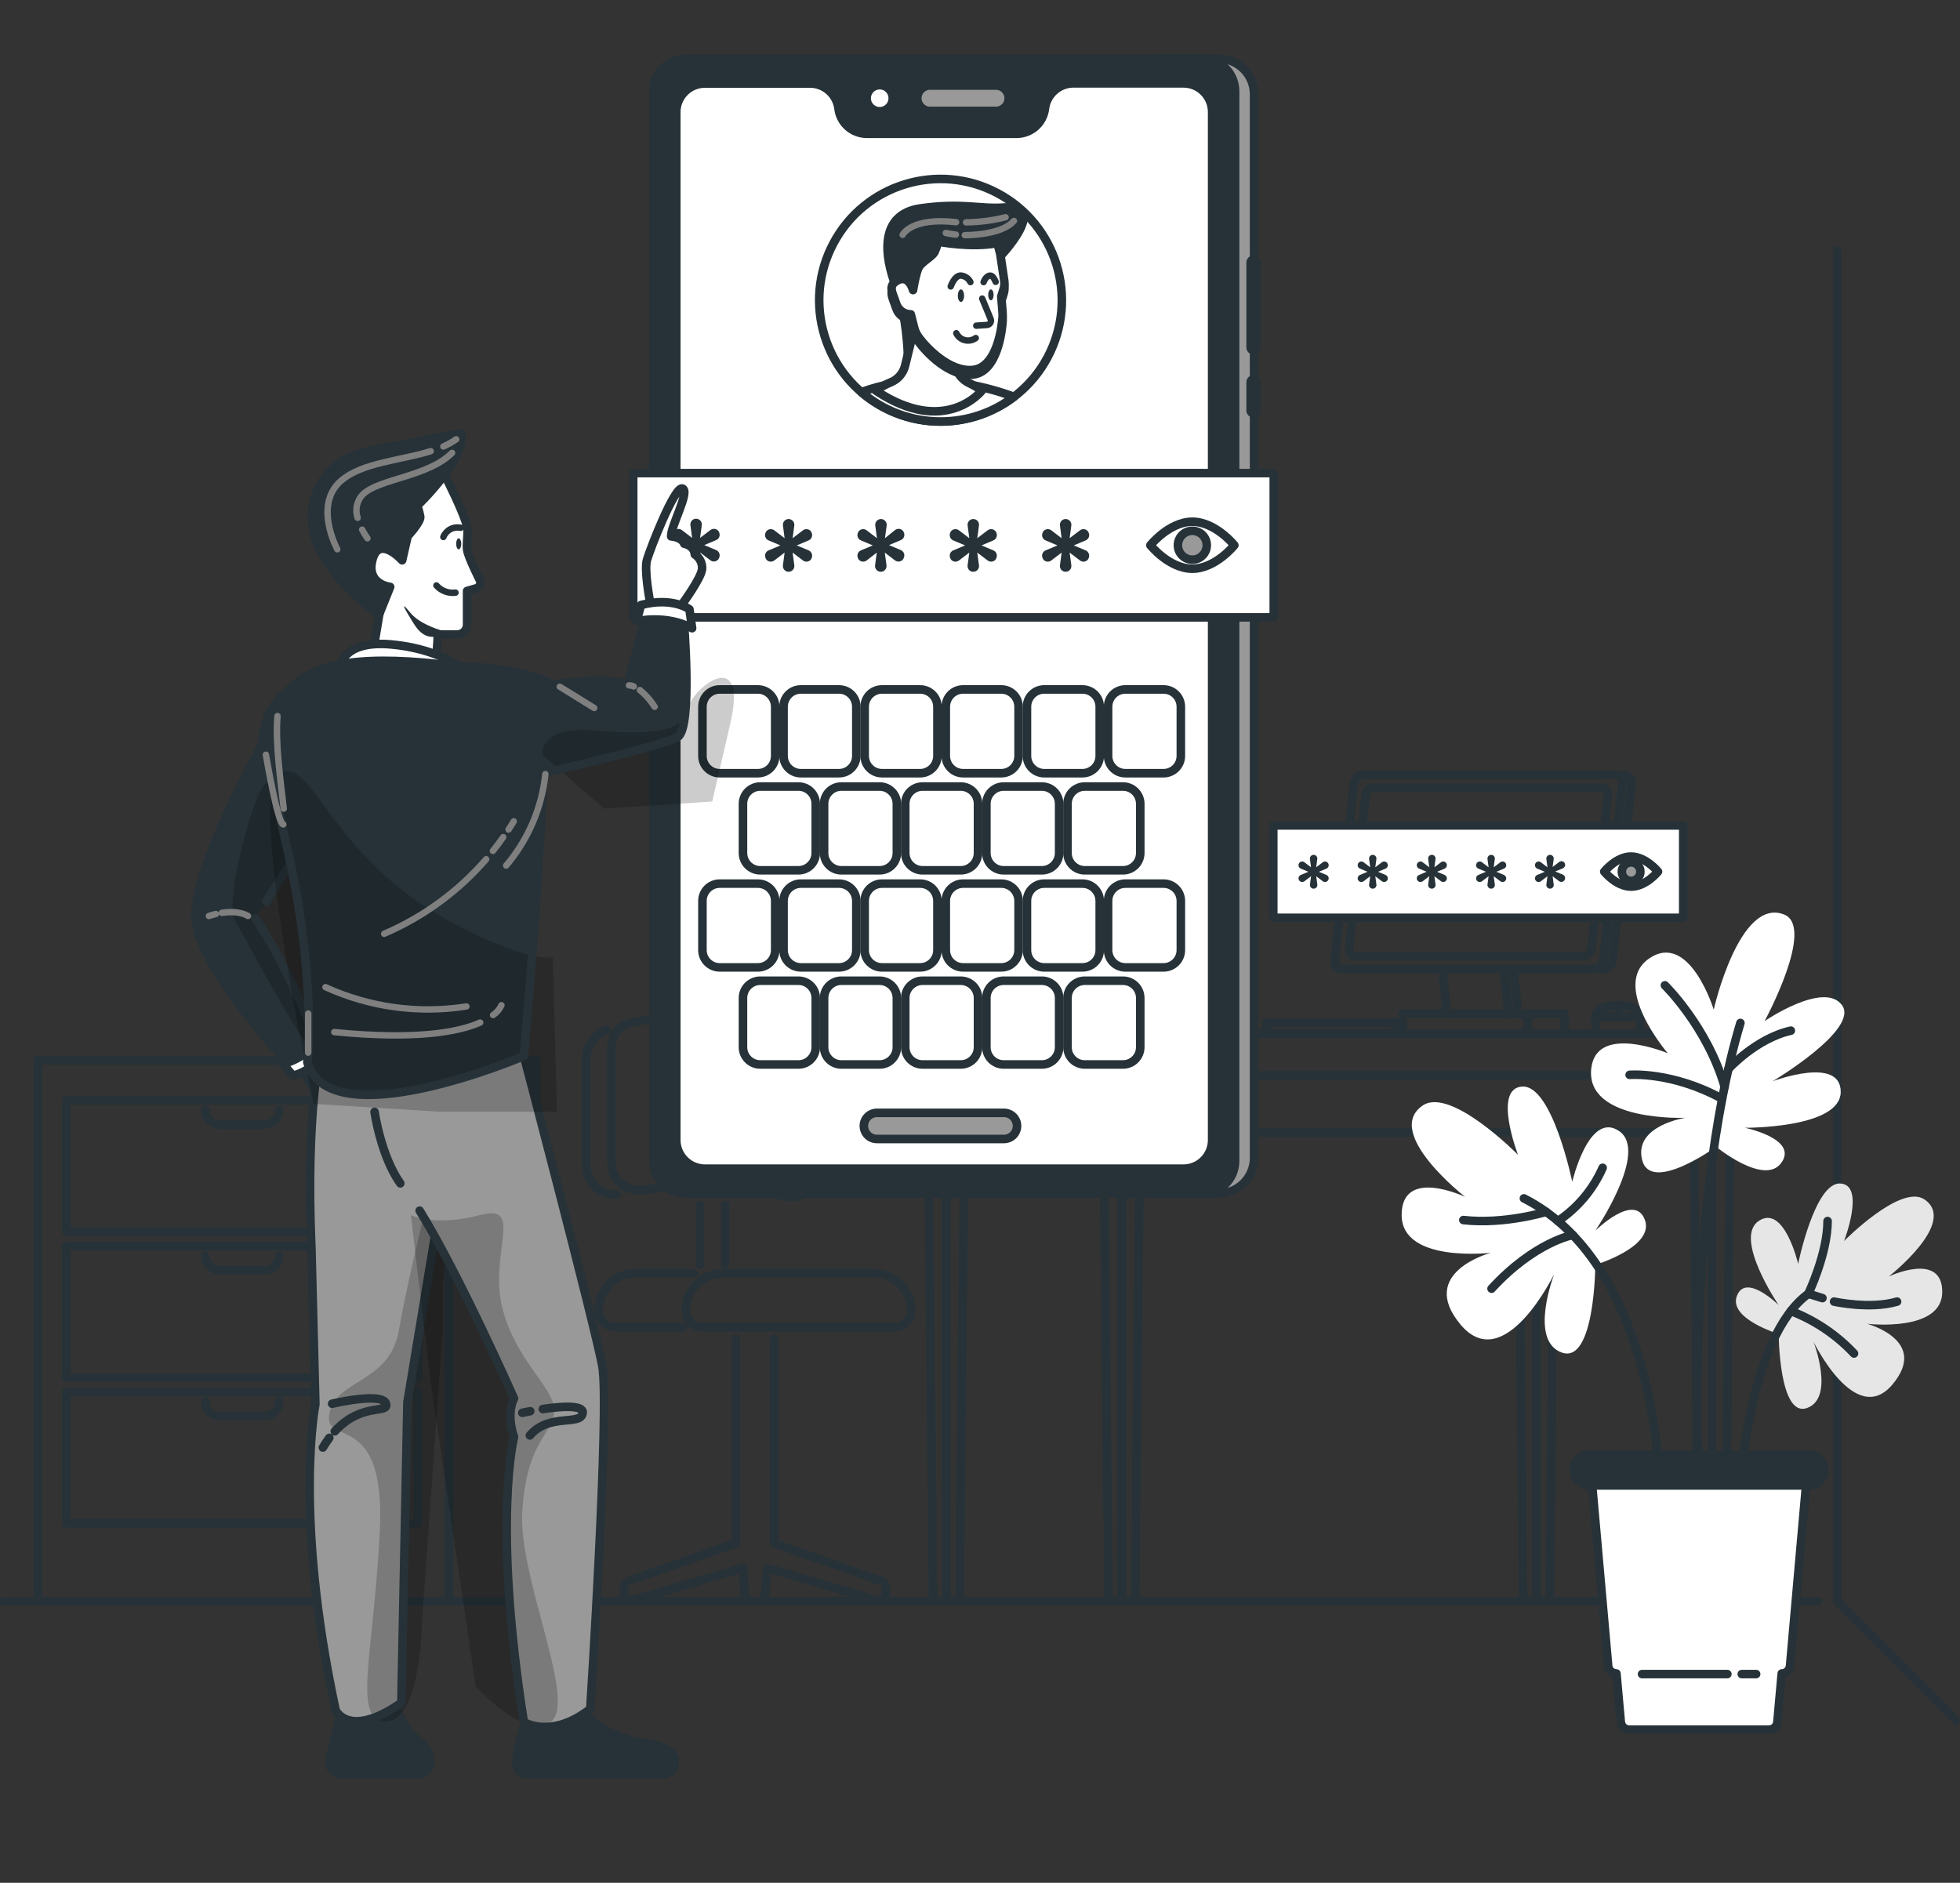 <svg width="229" height="220" viewBox="0 0 229 220" fill="none" xmlns="http://www.w3.org/2000/svg">
<rect x="0" y="0" width="229" height="220" fill="#333333" stroke="none"/>
<g clip-path="url(#clip0_211_997)">
<path d="M23.341 187.1H13.644" stroke="#263238" stroke-linecap="round" stroke-linejoin="round"/>
<path d="M0.254 187.095H212.42" stroke="#263238" stroke-linecap="round" stroke-linejoin="round"/>
<path d="M214.638 29.268V187.095L228.664 201.121" stroke="#263238" stroke-linecap="round" stroke-linejoin="round"/>
<path d="M62.646 123.894H52.477V187.1H62.646V123.894Z" stroke="#263238" stroke-linecap="round" stroke-linejoin="round"/>
<path d="M48.839 128.584H7.748V143.933H48.839V128.584Z" stroke="#263238" stroke-linecap="round" stroke-linejoin="round"/>
<path d="M48.839 145.607H7.748V160.956H48.839V145.607Z" stroke="#263238" stroke-linecap="round" stroke-linejoin="round"/>
<path d="M48.839 162.634H7.748V177.983H48.839V162.634Z" stroke="#263238" stroke-linecap="round" stroke-linejoin="round"/>
<path d="M23.972 129.693C23.972 130.147 24.152 130.582 24.473 130.902C24.793 131.223 25.228 131.403 25.681 131.403H30.906C31.131 131.403 31.354 131.36 31.562 131.274C31.77 131.188 31.959 131.063 32.118 130.904C32.277 130.745 32.404 130.556 32.49 130.349C32.576 130.141 32.62 129.918 32.62 129.693" stroke="#263238" stroke-linecap="round" stroke-linejoin="round"/>
<path d="M23.972 146.716C23.976 147.167 24.158 147.598 24.478 147.917C24.798 148.235 25.23 148.414 25.681 148.415H30.906C31.361 148.415 31.797 148.234 32.118 147.913C32.44 147.591 32.62 147.155 32.62 146.701" stroke="#263238" stroke-linecap="round" stroke-linejoin="round"/>
<path d="M23.972 163.743C23.972 164.197 24.152 164.633 24.472 164.954C24.793 165.275 25.227 165.457 25.681 165.458H30.906C31.131 165.458 31.354 165.414 31.562 165.327C31.77 165.241 31.959 165.115 32.118 164.956C32.278 164.797 32.404 164.608 32.49 164.4C32.576 164.191 32.62 163.969 32.62 163.743" stroke="#263238" stroke-linecap="round" stroke-linejoin="round"/>
<path d="M50.813 187.1H4.426V123.894H50.813" stroke="#263238" stroke-linecap="round" stroke-linejoin="round"/>
<path d="M90.439 156.412V180.323L102.959 184.734C103.115 184.789 103.25 184.891 103.346 185.026C103.442 185.16 103.493 185.322 103.493 185.487V186.23C103.493 186.353 103.465 186.475 103.41 186.586C103.355 186.696 103.275 186.792 103.176 186.866C103.077 186.94 102.962 186.99 102.841 187.012C102.719 187.034 102.594 187.028 102.476 186.993L89.615 183.218L89.381 186.306C89.367 186.521 89.27 186.723 89.113 186.869C88.955 187.016 88.747 187.096 88.531 187.095H87.87C87.655 187.094 87.448 187.013 87.291 186.866C87.133 186.72 87.037 186.52 87.02 186.306L86.786 183.218L73.93 186.993C73.812 187.027 73.687 187.033 73.566 187.01C73.445 186.988 73.331 186.938 73.232 186.864C73.134 186.79 73.054 186.694 72.998 186.584C72.943 186.474 72.914 186.353 72.913 186.23V185.487C72.913 185.322 72.964 185.16 73.06 185.026C73.156 184.891 73.291 184.789 73.447 184.734L85.972 180.323V156.412" stroke="#263238" stroke-linecap="round" stroke-linejoin="round"/>
<path d="M84.726 147.754V140.83" stroke="#263238" stroke-linecap="round" stroke-linejoin="round"/>
<path d="M81.79 140.83V147.754" stroke="#263238" stroke-linecap="round" stroke-linejoin="round"/>
<path d="M72.022 139.593C69.937 139.512 68.461 138.159 68.461 135.819V123.685C68.495 122.951 68.742 122.242 69.171 121.645C69.6 121.048 70.193 120.589 70.878 120.322" stroke="#263238" stroke-linecap="round" stroke-linejoin="round"/>
<path d="M71.448 122.149V135.768C71.448 138.118 73.325 139.415 75.691 138.998C80.851 138.047 86.16 138.28 91.217 139.68C93.547 140.311 95.379 139.171 95.379 136.831V123.212C95.349 122.617 95.15 122.044 94.805 121.559C94.459 121.074 93.983 120.698 93.43 120.475C86.984 118.292 80.05 117.987 73.437 119.595C72.88 119.759 72.388 120.094 72.032 120.552C71.675 121.01 71.471 121.569 71.448 122.149V122.149Z" stroke="#263238" stroke-linecap="round" stroke-linejoin="round"/>
<path d="M81.053 148.761H74.286C73.716 148.76 73.151 148.872 72.624 149.09C72.097 149.308 71.618 149.627 71.215 150.03C70.811 150.433 70.491 150.912 70.273 151.439C70.054 151.966 69.942 152.53 69.942 153.101V153.101C69.942 153.628 70.151 154.134 70.524 154.507C70.897 154.88 71.403 155.09 71.931 155.09H79.801" stroke="#263238" stroke-linecap="round" stroke-linejoin="round"/>
<path d="M82.116 155.09H104.46C104.987 155.09 105.493 154.88 105.866 154.507C106.239 154.134 106.449 153.628 106.449 153.101C106.449 152.53 106.337 151.966 106.118 151.439C105.9 150.912 105.58 150.433 105.176 150.03C104.773 149.627 104.294 149.308 103.767 149.09C103.239 148.872 102.675 148.76 102.104 148.761H84.471C83.901 148.76 83.336 148.872 82.809 149.09C82.282 149.308 81.803 149.627 81.4 150.03C80.996 150.433 80.676 150.912 80.457 151.439C80.239 151.966 80.127 152.53 80.127 153.101V153.101C80.127 153.628 80.336 154.134 80.709 154.507C81.082 154.88 81.588 155.09 82.116 155.09V155.09Z" stroke="#263238" stroke-linecap="round" stroke-linejoin="round"/>
<path d="M187.318 113.23C187.584 113.225 187.84 113.124 188.037 112.945C188.234 112.767 188.36 112.523 188.392 112.259L190.62 91.517C190.637 91.395 190.627 91.27 190.591 91.152C190.555 91.034 190.494 90.924 190.412 90.832C190.33 90.74 190.229 90.666 190.115 90.617C190.002 90.567 189.879 90.543 189.755 90.546" stroke="#263238" stroke-linecap="round" stroke-linejoin="round"/>
<path d="M132.207 132.318H203.909V125.664L132.207 125.664V132.318Z" stroke="#263238" stroke-linecap="round" stroke-linejoin="round"/>
<path d="M106.683 125.659V132.313H131.098" stroke="#263238" stroke-linecap="round" stroke-linejoin="round"/>
<path d="M206.213 124.952V120.79H136.297" stroke="#263238" stroke-linecap="round" stroke-linejoin="round"/>
<path d="M104.373 124.952H135.183V120.79H104.373V124.952Z" stroke="#263238" stroke-linecap="round" stroke-linejoin="round"/>
<path d="M200.017 133.428V187.095H201.568L202.128 133.428" stroke="#263238" stroke-linecap="round" stroke-linejoin="round"/>
<path d="M197.91 133.428L198.465 187.095H200.017V133.428" stroke="#263238" stroke-linecap="round" stroke-linejoin="round"/>
<path d="M179.514 133.428V187.095H181.066L181.621 133.428" stroke="#263238" stroke-linecap="round" stroke-linejoin="round"/>
<path d="M177.408 133.428L177.963 187.095H179.514V133.428" stroke="#263238" stroke-linecap="round" stroke-linejoin="round"/>
<path d="M131.072 133.428V187.095H132.629L133.183 133.428" stroke="#263238" stroke-linecap="round" stroke-linejoin="round"/>
<path d="M128.966 133.428L129.52 187.095H131.072V133.428" stroke="#263238" stroke-linecap="round" stroke-linejoin="round"/>
<path d="M110.57 133.428V187.095H112.121L112.676 133.428" stroke="#263238" stroke-linecap="round" stroke-linejoin="round"/>
<path d="M108.464 133.428L109.018 187.095H110.57V133.428" stroke="#263238" stroke-linecap="round" stroke-linejoin="round"/>
<path d="M163.067 119.493H147.983V120.785H163.067V119.493Z" stroke="#263238" stroke-linecap="round" stroke-linejoin="round"/>
<path d="M190.788 120.785H187.288C187.055 120.785 186.831 120.693 186.666 120.528C186.501 120.362 186.408 120.139 186.408 119.905V118.796H191.668V119.905C191.668 120.139 191.575 120.362 191.41 120.528C191.245 120.693 191.022 120.785 190.788 120.785Z" stroke="#263238" stroke-linecap="round" stroke-linejoin="round"/>
<path d="M191.668 118.806C191.668 118.053 190.488 117.438 189.033 117.438C187.578 117.438 186.403 118.053 186.403 118.806H191.668Z" stroke="#263238" stroke-linecap="round" stroke-linejoin="round"/>
<path d="M186.403 118.806C186.403 118.053 187.583 117.438 189.033 117.438V118.806H186.403Z" stroke="#263238" stroke-linecap="round" stroke-linejoin="round"/>
<path d="M186.225 113.23H156.819C156.696 113.233 156.573 113.209 156.46 113.159C156.346 113.11 156.245 113.037 156.163 112.944C156.081 112.852 156.019 112.743 155.983 112.624C155.947 112.506 155.938 112.381 155.955 112.259L158.183 91.517C158.216 91.254 158.342 91.011 158.539 90.832C158.736 90.654 158.991 90.552 159.256 90.546H188.667C188.79 90.544 188.912 90.569 189.025 90.618C189.138 90.668 189.239 90.742 189.321 90.834C189.403 90.926 189.465 91.035 189.501 91.153C189.537 91.271 189.548 91.395 189.532 91.517L187.303 112.259C187.271 112.524 187.144 112.768 186.946 112.947C186.748 113.125 186.492 113.226 186.225 113.23Z" stroke="#263238" stroke-linecap="round" stroke-linejoin="round"/>
<path d="M175.775 113.785L176.279 118.455H177.388L176.884 113.785" stroke="#263238" stroke-linecap="round" stroke-linejoin="round"/>
<path d="M168.561 113.785L169.065 118.455H176.279L175.775 113.785" stroke="#263238" stroke-linecap="round" stroke-linejoin="round"/>
<path d="M184.999 111.73H158.371C158.264 111.732 158.157 111.711 158.058 111.668C157.959 111.626 157.871 111.562 157.799 111.481C157.728 111.401 157.675 111.306 157.643 111.203C157.612 111.1 157.603 110.992 157.618 110.885L159.551 92.891C159.58 92.661 159.69 92.449 159.862 92.294C160.034 92.139 160.256 92.051 160.487 92.046H187.115C187.223 92.044 187.329 92.065 187.428 92.108C187.527 92.151 187.615 92.215 187.687 92.295C187.758 92.375 187.812 92.47 187.843 92.573C187.874 92.676 187.883 92.784 187.868 92.891L185.935 110.885C185.907 111.115 185.796 111.327 185.624 111.482C185.452 111.637 185.23 111.725 184.999 111.73V111.73Z" stroke="#263238" stroke-linecap="round" stroke-linejoin="round"/>
<path d="M178.502 118.455H163.876V120.79H178.502V118.455Z" stroke="#263238" stroke-linecap="round" stroke-linejoin="round"/>
<path d="M182.781 118.455H178.502V120.79H182.781V118.455Z" stroke="#263238" stroke-linecap="round" stroke-linejoin="round"/>
<path d="M196.664 96.452H148.766V107.243H196.664V96.452Z" fill="white" stroke="#263238" stroke-linecap="round" stroke-linejoin="round"/>
<path d="M154.556 102.974L153.782 102.384L153.909 103.33C153.921 103.393 153.918 103.457 153.902 103.518C153.885 103.579 153.856 103.636 153.815 103.685C153.774 103.733 153.723 103.772 153.666 103.799C153.608 103.826 153.546 103.839 153.482 103.839C153.419 103.839 153.356 103.826 153.299 103.799C153.241 103.772 153.19 103.733 153.149 103.685C153.109 103.636 153.079 103.579 153.063 103.518C153.046 103.457 153.044 103.393 153.055 103.33L153.182 102.384L152.404 102.974C152.355 103.011 152.299 103.036 152.24 103.049C152.181 103.063 152.119 103.063 152.06 103.051C152 103.039 151.944 103.015 151.895 102.98C151.845 102.945 151.804 102.899 151.773 102.847C151.742 102.795 151.723 102.736 151.716 102.675C151.71 102.615 151.717 102.553 151.736 102.496C151.755 102.438 151.787 102.385 151.828 102.34C151.869 102.295 151.92 102.26 151.976 102.237L152.867 101.865L151.976 101.494C151.92 101.47 151.869 101.434 151.828 101.389C151.786 101.344 151.755 101.29 151.736 101.232C151.716 101.174 151.71 101.112 151.716 101.051C151.723 100.99 151.742 100.931 151.773 100.878C151.803 100.825 151.844 100.78 151.894 100.744C151.943 100.708 152 100.683 152.059 100.671C152.119 100.659 152.181 100.66 152.24 100.674C152.299 100.688 152.355 100.714 152.404 100.751L153.177 101.341L153.05 100.395C153.038 100.333 153.041 100.268 153.058 100.207C153.074 100.146 153.103 100.089 153.144 100.041C153.185 99.992 153.236 99.953 153.293 99.926C153.351 99.9 153.414 99.886 153.477 99.886C153.54 99.886 153.603 99.9 153.661 99.926C153.718 99.953 153.769 99.992 153.81 100.041C153.851 100.089 153.88 100.146 153.897 100.207C153.913 100.268 153.916 100.333 153.904 100.395L153.777 101.341L154.55 100.751C154.599 100.714 154.655 100.688 154.714 100.674C154.773 100.66 154.835 100.659 154.895 100.671C154.955 100.683 155.011 100.708 155.06 100.744C155.11 100.78 155.151 100.825 155.181 100.878C155.212 100.931 155.232 100.99 155.238 101.051C155.244 101.112 155.238 101.174 155.218 101.232C155.199 101.29 155.168 101.344 155.126 101.389C155.085 101.434 155.034 101.47 154.978 101.494L154.088 101.865L154.978 102.237C155.034 102.26 155.085 102.295 155.126 102.34C155.167 102.385 155.199 102.438 155.218 102.496C155.237 102.553 155.244 102.615 155.238 102.675C155.231 102.736 155.212 102.795 155.181 102.847C155.15 102.899 155.109 102.943 155.06 102.978C155.011 103.013 154.955 103.037 154.896 103.049C154.838 103.061 154.777 103.06 154.718 103.047C154.659 103.035 154.604 103.01 154.556 102.974Z" fill="#263238"/>
<path d="M161.459 102.974L160.686 102.384L160.813 103.33C160.824 103.393 160.822 103.457 160.805 103.518C160.789 103.579 160.759 103.636 160.719 103.685C160.678 103.733 160.627 103.772 160.569 103.799C160.512 103.826 160.449 103.839 160.386 103.839C160.322 103.84 160.26 103.826 160.203 103.799C160.145 103.772 160.095 103.733 160.054 103.685C160.014 103.636 159.985 103.579 159.969 103.518C159.953 103.456 159.951 103.392 159.963 103.33L160.091 102.384L159.317 102.974C159.268 103.011 159.212 103.036 159.152 103.05C159.093 103.063 159.031 103.064 158.971 103.052C158.911 103.04 158.855 103.015 158.805 102.98C158.755 102.945 158.713 102.9 158.681 102.847C158.652 102.794 158.633 102.735 158.628 102.675C158.622 102.614 158.629 102.553 158.649 102.495C158.669 102.438 158.7 102.385 158.742 102.34C158.783 102.296 158.834 102.26 158.89 102.237L159.775 101.865L158.89 101.494C158.834 101.47 158.783 101.434 158.742 101.389C158.7 101.344 158.668 101.29 158.649 101.232C158.629 101.174 158.622 101.113 158.628 101.052C158.633 100.991 158.652 100.932 158.681 100.878C158.712 100.825 158.754 100.779 158.804 100.744C158.854 100.708 158.911 100.683 158.971 100.671C159.031 100.659 159.093 100.66 159.153 100.674C159.212 100.688 159.269 100.714 159.317 100.751L160.091 101.341L159.963 100.395C159.951 100.333 159.953 100.269 159.969 100.208C159.985 100.146 160.014 100.089 160.054 100.041C160.095 99.992 160.145 99.953 160.203 99.926C160.26 99.899 160.322 99.886 160.386 99.886C160.449 99.886 160.512 99.9 160.569 99.926C160.627 99.953 160.678 99.992 160.719 100.041C160.759 100.089 160.789 100.146 160.805 100.207C160.822 100.268 160.824 100.333 160.813 100.395L160.686 101.341L161.459 100.751C161.508 100.714 161.563 100.688 161.623 100.674C161.682 100.66 161.744 100.659 161.803 100.671C161.863 100.683 161.92 100.708 161.969 100.744C162.019 100.78 162.06 100.825 162.09 100.878C162.121 100.931 162.14 100.99 162.147 101.051C162.153 101.112 162.146 101.174 162.127 101.232C162.108 101.29 162.076 101.344 162.035 101.389C161.994 101.434 161.943 101.47 161.887 101.494L161.001 101.865L161.887 102.237C161.943 102.26 161.993 102.295 162.035 102.34C162.076 102.385 162.108 102.438 162.127 102.496C162.146 102.553 162.153 102.615 162.146 102.675C162.14 102.736 162.121 102.795 162.09 102.847C162.059 102.899 162.018 102.945 161.968 102.98C161.919 103.015 161.862 103.039 161.803 103.051C161.743 103.063 161.682 103.063 161.623 103.049C161.564 103.036 161.508 103.011 161.459 102.974Z" fill="#263238"/>
<path d="M168.363 102.974L167.59 102.384L167.717 103.33C167.729 103.392 167.727 103.456 167.711 103.518C167.696 103.579 167.666 103.636 167.626 103.685C167.586 103.733 167.535 103.772 167.478 103.799C167.42 103.826 167.358 103.84 167.294 103.839C167.231 103.84 167.168 103.827 167.11 103.801C167.052 103.774 167 103.735 166.959 103.687C166.918 103.638 166.889 103.581 166.873 103.519C166.857 103.457 166.855 103.393 166.867 103.33L166.994 102.384L166.221 102.974C166.172 103.011 166.117 103.036 166.057 103.049C165.998 103.063 165.937 103.063 165.877 103.051C165.818 103.039 165.761 103.015 165.712 102.98C165.663 102.945 165.621 102.899 165.59 102.847C165.559 102.795 165.54 102.736 165.534 102.675C165.527 102.615 165.534 102.553 165.553 102.496C165.573 102.438 165.604 102.385 165.645 102.34C165.687 102.295 165.737 102.26 165.794 102.237L166.679 101.865L165.794 101.494C165.737 101.47 165.687 101.434 165.645 101.389C165.604 101.344 165.572 101.29 165.553 101.232C165.534 101.174 165.527 101.112 165.534 101.051C165.54 100.99 165.559 100.931 165.59 100.878C165.62 100.825 165.662 100.78 165.711 100.744C165.761 100.708 165.817 100.683 165.877 100.671C165.936 100.659 165.998 100.66 166.058 100.674C166.117 100.688 166.173 100.714 166.221 100.751L166.994 101.341L166.867 100.395C166.855 100.332 166.857 100.268 166.873 100.206C166.889 100.145 166.918 100.087 166.959 100.039C167 99.99 167.052 99.951 167.11 99.924C167.168 99.898 167.231 99.885 167.294 99.886C167.358 99.886 167.42 99.899 167.478 99.926C167.535 99.953 167.586 99.992 167.626 100.041C167.666 100.089 167.696 100.146 167.711 100.208C167.727 100.269 167.729 100.333 167.717 100.395L167.59 101.341L168.363 100.751C168.411 100.714 168.467 100.688 168.526 100.674C168.586 100.66 168.647 100.659 168.707 100.671C168.767 100.683 168.823 100.708 168.873 100.744C168.922 100.78 168.963 100.825 168.994 100.878C169.024 100.932 169.042 100.991 169.048 101.052C169.053 101.113 169.046 101.174 169.026 101.232C169.007 101.29 168.975 101.344 168.933 101.389C168.892 101.434 168.841 101.47 168.785 101.494L167.9 101.865L168.785 102.237C168.841 102.26 168.892 102.295 168.933 102.34C168.975 102.385 169.006 102.438 169.025 102.496C169.045 102.553 169.051 102.615 169.045 102.675C169.039 102.736 169.019 102.795 168.989 102.847C168.958 102.899 168.916 102.943 168.867 102.978C168.818 103.013 168.763 103.037 168.704 103.049C168.645 103.061 168.584 103.06 168.525 103.047C168.467 103.035 168.411 103.01 168.363 102.974Z" fill="#263238"/>
<path d="M175.297 102.974L174.519 102.384L174.646 103.33C174.658 103.392 174.656 103.456 174.64 103.518C174.625 103.579 174.595 103.636 174.555 103.685C174.515 103.733 174.464 103.772 174.407 103.799C174.349 103.826 174.287 103.84 174.224 103.839C174.16 103.839 174.097 103.826 174.04 103.799C173.982 103.772 173.931 103.733 173.891 103.685C173.85 103.636 173.82 103.579 173.804 103.518C173.788 103.457 173.785 103.393 173.796 103.33L173.923 102.384L173.15 102.974C173.101 103.011 173.046 103.036 172.986 103.049C172.927 103.063 172.866 103.063 172.806 103.051C172.747 103.039 172.69 103.015 172.641 102.98C172.592 102.945 172.55 102.899 172.519 102.847C172.488 102.795 172.469 102.736 172.463 102.675C172.456 102.615 172.463 102.553 172.482 102.496C172.502 102.438 172.533 102.385 172.575 102.34C172.616 102.295 172.666 102.26 172.723 102.237L173.613 101.865L172.723 101.494C172.666 101.47 172.616 101.434 172.574 101.389C172.533 101.344 172.501 101.29 172.482 101.232C172.463 101.174 172.456 101.112 172.463 101.051C172.469 100.99 172.488 100.931 172.519 100.878C172.549 100.825 172.591 100.78 172.64 100.744C172.69 100.708 172.746 100.683 172.806 100.671C172.866 100.659 172.927 100.66 172.987 100.674C173.046 100.688 173.102 100.714 173.15 100.751L173.923 101.341L173.796 100.395C173.785 100.333 173.788 100.268 173.804 100.207C173.82 100.146 173.85 100.089 173.891 100.041C173.931 99.992 173.982 99.953 174.04 99.926C174.097 99.9 174.16 99.886 174.224 99.886C174.287 99.886 174.349 99.899 174.407 99.926C174.464 99.953 174.515 99.992 174.555 100.041C174.595 100.089 174.625 100.146 174.64 100.208C174.656 100.269 174.658 100.333 174.646 100.395L174.519 101.341L175.297 100.751C175.345 100.714 175.401 100.688 175.46 100.674C175.52 100.66 175.581 100.659 175.641 100.671C175.701 100.683 175.757 100.708 175.807 100.744C175.856 100.78 175.898 100.825 175.928 100.878C175.958 100.931 175.976 100.99 175.982 101.051C175.988 101.112 175.982 101.173 175.962 101.231C175.943 101.289 175.912 101.342 175.871 101.388C175.83 101.433 175.78 101.469 175.724 101.494L174.834 101.865L175.719 102.237C175.775 102.26 175.826 102.296 175.867 102.34C175.909 102.385 175.94 102.438 175.96 102.495C175.98 102.553 175.987 102.614 175.982 102.675C175.976 102.735 175.958 102.794 175.928 102.847C175.897 102.899 175.855 102.945 175.806 102.98C175.757 103.015 175.7 103.039 175.641 103.051C175.581 103.063 175.52 103.063 175.461 103.049C175.401 103.036 175.346 103.011 175.297 102.974Z" fill="#263238"/>
<path d="M182.175 102.974L181.402 102.384L181.529 103.33C181.54 103.393 181.538 103.457 181.521 103.518C181.505 103.579 181.475 103.636 181.434 103.685C181.394 103.733 181.343 103.772 181.285 103.799C181.228 103.826 181.165 103.839 181.102 103.839C181.038 103.839 180.976 103.826 180.918 103.799C180.861 103.772 180.81 103.733 180.769 103.685C180.728 103.636 180.698 103.579 180.682 103.518C180.666 103.457 180.663 103.393 180.674 103.33L180.802 102.384L180.028 102.974C179.98 103.011 179.924 103.036 179.865 103.049C179.805 103.063 179.744 103.063 179.684 103.051C179.625 103.039 179.569 103.015 179.519 102.98C179.47 102.945 179.428 102.899 179.397 102.847C179.367 102.795 179.347 102.736 179.341 102.675C179.335 102.615 179.341 102.553 179.361 102.496C179.38 102.438 179.411 102.385 179.453 102.34C179.494 102.295 179.545 102.26 179.601 102.237L180.491 101.865L179.601 101.494C179.545 101.47 179.494 101.434 179.452 101.389C179.411 101.344 179.38 101.29 179.36 101.232C179.341 101.174 179.334 101.112 179.341 101.051C179.347 100.99 179.366 100.931 179.397 100.878C179.428 100.825 179.469 100.78 179.518 100.744C179.568 100.708 179.624 100.683 179.684 100.671C179.744 100.659 179.805 100.66 179.865 100.674C179.924 100.688 179.98 100.714 180.028 100.751L180.802 101.341L180.674 100.395C180.663 100.333 180.666 100.268 180.682 100.207C180.698 100.146 180.728 100.089 180.769 100.041C180.81 99.992 180.861 99.953 180.918 99.926C180.976 99.9 181.038 99.886 181.102 99.886C181.165 99.886 181.228 99.9 181.285 99.926C181.343 99.953 181.394 99.992 181.434 100.041C181.475 100.089 181.505 100.146 181.521 100.207C181.538 100.268 181.54 100.333 181.529 100.395L181.402 101.306L182.175 100.715C182.224 100.678 182.279 100.652 182.339 100.638C182.398 100.625 182.46 100.624 182.519 100.636C182.579 100.648 182.636 100.673 182.685 100.708C182.734 100.744 182.776 100.79 182.806 100.843C182.837 100.896 182.856 100.955 182.863 101.016C182.869 101.077 182.862 101.138 182.843 101.196C182.824 101.255 182.792 101.308 182.751 101.353C182.709 101.398 182.659 101.434 182.602 101.458L181.712 101.83L182.602 102.201C182.659 102.225 182.709 102.26 182.751 102.305C182.792 102.349 182.824 102.402 182.843 102.46C182.862 102.518 182.869 102.579 182.862 102.64C182.856 102.7 182.837 102.759 182.806 102.811C182.778 102.867 182.739 102.915 182.691 102.954C182.643 102.993 182.587 103.021 182.528 103.036C182.468 103.052 182.405 103.054 182.345 103.043C182.284 103.033 182.226 103.009 182.175 102.974Z" fill="#263238"/>
<path d="M193.718 101.845C193.718 101.845 192.309 103.6 190.574 103.6C188.84 103.6 187.435 101.845 187.435 101.845C187.435 101.845 188.84 100.085 190.559 100.085C192.279 100.085 193.718 101.845 193.718 101.845Z" fill="white" stroke="#263238" stroke-linecap="round" stroke-linejoin="round"/>
<path d="M191.658 101.845C191.659 102.059 191.596 102.269 191.478 102.448C191.359 102.627 191.191 102.767 190.993 102.85C190.795 102.932 190.577 102.955 190.366 102.913C190.156 102.872 189.962 102.769 189.81 102.618C189.658 102.467 189.554 102.274 189.512 102.063C189.47 101.853 189.491 101.635 189.573 101.436C189.655 101.238 189.794 101.069 189.972 100.949C190.15 100.83 190.36 100.766 190.574 100.766C190.717 100.766 190.857 100.793 190.989 100.847C191.12 100.901 191.24 100.98 191.34 101.08C191.441 101.181 191.521 101.3 191.575 101.431C191.63 101.562 191.658 101.703 191.658 101.845Z" fill="#999999" stroke="#263238" stroke-linecap="round" stroke-linejoin="round"/>
<path d="M181.595 148.853C181.595 148.853 175.77 160.884 170.652 154.779C165.534 148.674 174.183 146.385 174.183 146.385C174.183 146.385 163.764 147.616 163.764 141.969C163.764 136.322 171.181 139.853 171.181 139.853C171.181 139.853 161.546 132.339 166.236 129.169C169.502 126.961 177.357 134.933 177.357 134.933C177.357 134.933 174.356 127.139 177.866 126.961C181.376 126.783 183.696 138.088 183.696 138.088C183.696 138.088 185.635 129.76 189.165 132.156C192.696 134.552 186.393 143.801 186.393 143.801C186.393 143.801 190.931 139.319 192.167 142.498C193.403 145.678 186.393 147.794 186.393 147.794C186.393 147.794 186.342 159.45 182.46 158.035C178.578 156.621 181.595 148.853 181.595 148.853Z" fill="white"/>
<path d="M194.014 174.982C194.014 174.982 194.014 148.151 178.049 140.026" stroke="#263238" stroke-linecap="round" stroke-linejoin="round"/>
<path d="M183.757 144.309C183.757 144.309 179.301 145.103 174.269 150.577" stroke="#263238" stroke-linecap="round" stroke-linejoin="round"/>
<path d="M180.639 141.603C180.639 141.603 175.724 143.104 170.973 142.559" stroke="#263238" stroke-linecap="round" stroke-linejoin="round"/>
<path d="M182.023 142.676C184.318 141.139 186.13 138.981 187.247 136.455" stroke="#263238" stroke-linecap="round" stroke-linejoin="round"/>
<path d="M211.881 156.763C211.881 156.763 216.795 166.913 221.114 161.764C225.433 156.616 218.133 154.678 218.133 154.678C218.133 154.678 226.924 155.721 226.924 150.954C226.924 146.187 220.666 149.163 220.666 149.163C220.666 149.163 228.806 142.824 224.838 140.148C222.081 138.291 215.452 145.012 215.452 145.012C215.452 145.012 217.996 138.439 215.009 138.291C212.023 138.144 210.09 147.677 210.09 147.677C210.09 147.677 208.452 140.647 205.475 142.671C202.499 144.696 207.816 152.5 207.816 152.5C207.816 152.5 203.985 148.715 202.942 151.401C201.899 154.088 207.816 155.868 207.816 155.868C207.816 155.868 207.856 165.697 211.133 164.517C214.409 163.336 211.881 156.763 211.881 156.763Z" fill="white"/>
<path opacity="0.1" d="M211.881 156.763C211.881 156.763 216.795 166.913 221.114 161.764C225.433 156.616 218.133 154.678 218.133 154.678C218.133 154.678 226.924 155.721 226.924 150.954C226.924 146.187 220.666 149.163 220.666 149.163C220.666 149.163 228.806 142.824 224.838 140.148C222.081 138.291 215.452 145.012 215.452 145.012C215.452 145.012 217.996 138.439 215.009 138.291C212.023 138.144 210.09 147.677 210.09 147.677C210.09 147.677 208.452 140.647 205.475 142.671C202.499 144.696 207.816 152.5 207.816 152.5C207.816 152.5 203.985 148.715 202.942 151.401C201.899 154.088 207.816 155.868 207.816 155.868C207.816 155.868 207.856 165.697 211.133 164.517C214.409 163.336 211.881 156.763 211.881 156.763Z" fill="black"/>
<path d="M211.285 151.172C204.341 156.184 203.349 173.557 203.349 173.557" stroke="#263238" stroke-linecap="round" stroke-linejoin="round"/>
<path d="M209.235 153.187C212.037 154.267 214.561 155.964 216.617 158.152" stroke="#263238" stroke-linecap="round" stroke-linejoin="round"/>
<path d="M213.529 142.676C213.529 146.472 211.28 151.172 211.28 151.172L212.929 151.681" stroke="#263238" stroke-linecap="round" stroke-linejoin="round"/>
<path d="M214.287 152.088C214.287 152.088 218.474 153.024 221.648 152.088" stroke="#263238" stroke-linecap="round" stroke-linejoin="round"/>
<path d="M196.944 130.609C196.944 130.609 185.187 131.118 185.925 124.82C186.54 119.559 194.863 123.075 194.863 123.075C194.863 123.075 188.036 115.113 192.726 111.969C197.417 108.825 200.225 117.982 200.225 117.982C200.225 117.982 203.217 104.755 208.462 106.866C212.115 108.352 206.167 119.315 206.167 119.315C206.167 119.315 213.081 114.599 215.198 117.433C217.314 120.266 207.088 126.351 207.088 126.351C207.088 126.351 215.086 123.324 215.06 127.592C215.035 131.861 203.842 131.774 203.842 131.774C203.842 131.774 210.095 133.051 208.141 135.844C206.188 138.637 200.51 133.997 200.51 133.997C200.51 133.997 192.854 139.538 191.862 135.524C190.87 131.51 196.944 130.609 196.944 130.609Z" fill="white"/>
<path opacity="0.2" d="M196.944 130.609C196.944 130.609 185.187 131.118 185.925 124.82C186.54 119.559 194.863 123.075 194.863 123.075C194.863 123.075 188.036 115.113 192.726 111.969C197.417 108.825 200.225 117.982 200.225 117.982C200.225 117.982 203.217 104.755 208.462 106.866C212.115 108.352 206.167 119.315 206.167 119.315C206.167 119.315 213.081 114.599 215.198 117.433C217.314 120.266 207.088 126.351 207.088 126.351C207.088 126.351 215.086 123.324 215.06 127.592C215.035 131.861 203.842 131.774 203.842 131.774C203.842 131.774 210.095 133.051 208.141 135.844C206.188 138.637 200.51 133.997 200.51 133.997C200.51 133.997 192.854 139.538 191.862 135.524C190.87 131.51 196.944 130.609 196.944 130.609Z" fill="white"/>
<path d="M198.567 174.981C198.567 174.981 196.69 141.771 203.344 119.529" stroke="#263238" stroke-linecap="round" stroke-linejoin="round"/>
<path d="M190.401 125.593C190.401 125.593 195.357 125.176 201.212 128.391" stroke="#263238" stroke-linecap="round" stroke-linejoin="round"/>
<path d="M194.522 115.133C194.522 115.133 199.477 119.987 201.497 126.961" stroke="#263238" stroke-linecap="round" stroke-linejoin="round"/>
<path d="M201.94 124.906C201.94 124.906 205.16 121.345 209.235 120.429" stroke="#263238" stroke-linecap="round" stroke-linejoin="round"/>
<path d="M211.179 171.695H185.858L187.893 194.655C187.915 194.896 188.026 195.121 188.205 195.285C188.384 195.448 188.618 195.539 188.86 195.54L189.369 201.212C189.392 201.454 189.504 201.679 189.683 201.843C189.863 202.006 190.097 202.097 190.34 202.097H206.696C206.939 202.097 207.173 202.006 207.352 201.842C207.53 201.679 207.642 201.454 207.663 201.212L208.172 195.54C208.415 195.54 208.649 195.449 208.829 195.285C209.009 195.121 209.121 194.897 209.144 194.655L211.179 171.695Z" fill="white" stroke="#263238" stroke-linecap="round" stroke-linejoin="round"/>
<path d="M211.341 173.572H185.696C185.216 173.571 184.756 173.38 184.416 173.04C184.077 172.701 183.886 172.241 183.885 171.761C183.886 171.281 184.077 170.821 184.416 170.482C184.756 170.143 185.216 169.951 185.696 169.95H211.341C211.821 169.951 212.28 170.143 212.619 170.482C212.957 170.822 213.147 171.282 213.147 171.761C213.147 172.241 212.957 172.701 212.619 173.04C212.28 173.38 211.821 173.571 211.341 173.572Z" fill="#263238" stroke="#263238" stroke-linecap="round" stroke-linejoin="round"/>
<path d="M203.502 195.611H205.18" stroke="#263238" stroke-linecap="round" stroke-linejoin="round"/>
<path d="M191.851 195.611H201.818" stroke="#263238" stroke-linecap="round" stroke-linejoin="round"/>
<path d="M142.361 6.848H135.427V139.466H142.361C143.465 139.465 144.524 139.025 145.304 138.244C146.084 137.463 146.523 136.404 146.523 135.3V11.014C146.523 9.91 146.084 8.851 145.304 8.07C144.524 7.289 143.465 6.849 142.361 6.848Z" fill="#999999" stroke="#263238" stroke-linecap="round" stroke-linejoin="round"/>
<path d="M140.489 6.848H80.147C78.04 6.848 76.332 8.556 76.332 10.663V135.651C76.332 137.758 78.04 139.466 80.147 139.466H140.489C142.596 139.466 144.304 137.758 144.304 135.651V10.663C144.304 8.556 142.596 6.848 140.489 6.848Z" fill="#263238" stroke="#263238" stroke-linecap="round" stroke-linejoin="round"/>
<path d="M122.088 12.683C121.99 13.495 121.598 14.244 120.986 14.788C120.374 15.331 119.584 15.632 118.766 15.634H101.295C100.476 15.634 99.684 15.335 99.071 14.791C98.458 14.247 98.065 13.497 97.968 12.683C97.865 11.874 97.471 11.131 96.86 10.593C96.248 10.054 95.461 9.757 94.646 9.758H82.36C81.475 9.758 80.626 10.108 79.998 10.733C79.371 11.357 79.017 12.205 79.013 13.09V133.209C79.014 134.096 79.367 134.947 79.995 135.574C80.622 136.202 81.473 136.555 82.36 136.556H138.276C139.164 136.556 140.015 136.204 140.643 135.576C141.271 134.948 141.623 134.097 141.623 133.209V13.09C141.624 12.65 141.538 12.214 141.37 11.808C141.202 11.402 140.955 11.032 140.644 10.721C140.333 10.41 139.964 10.164 139.558 9.996C139.151 9.828 138.716 9.742 138.276 9.742H125.41C124.593 9.743 123.804 10.042 123.192 10.583C122.58 11.125 122.187 11.872 122.088 12.683Z" fill="white"/>
<path d="M122.088 12.683C121.99 13.495 121.598 14.244 120.986 14.788C120.374 15.331 119.584 15.632 118.766 15.634H101.295C100.476 15.634 99.684 15.335 99.071 14.791C98.458 14.247 98.065 13.497 97.968 12.683V12.683C97.865 11.874 97.471 11.131 96.86 10.593C96.248 10.054 95.461 9.757 94.646 9.758H82.36C81.475 9.758 80.626 10.108 79.998 10.733C79.371 11.357 79.017 12.205 79.013 13.09V133.209C79.014 134.096 79.367 134.947 79.995 135.574C80.622 136.202 81.473 136.555 82.36 136.556H138.276C139.164 136.556 140.015 136.204 140.643 135.576C141.271 134.948 141.623 134.097 141.623 133.209V13.09C141.624 12.65 141.538 12.214 141.37 11.808C141.202 11.402 140.955 11.032 140.644 10.721C140.333 10.41 139.964 10.164 139.558 9.996C139.151 9.828 138.716 9.742 138.276 9.742H125.41C124.593 9.743 123.804 10.042 123.192 10.583C122.58 11.125 122.187 11.872 122.088 12.683V12.683Z" stroke="#263238" stroke-linecap="round" stroke-linejoin="round"/>
<path d="M104.307 11.477C104.307 11.779 104.218 12.074 104.05 12.325C103.882 12.576 103.644 12.772 103.365 12.887C103.086 13.003 102.779 13.033 102.483 12.974C102.187 12.915 101.915 12.77 101.702 12.556C101.488 12.343 101.343 12.071 101.284 11.775C101.225 11.479 101.255 11.172 101.371 10.893C101.486 10.614 101.682 10.376 101.933 10.208C102.184 10.04 102.479 9.951 102.781 9.951C103.186 9.951 103.574 10.112 103.86 10.398C104.146 10.684 104.307 11.072 104.307 11.477Z" fill="white" stroke="#263238" stroke-linecap="round" stroke-linejoin="round"/>
<path d="M116.375 9.997H108.652C108.259 9.997 107.883 10.153 107.605 10.43C107.327 10.708 107.171 11.085 107.171 11.477C107.171 11.87 107.327 12.246 107.605 12.524C107.883 12.802 108.259 12.958 108.652 12.958H116.375C116.767 12.958 117.144 12.802 117.421 12.524C117.699 12.246 117.855 11.87 117.855 11.477C117.855 11.085 117.699 10.708 117.421 10.43C117.144 10.153 116.767 9.997 116.375 9.997Z" fill="#999999" stroke="#263238" stroke-linecap="round" stroke-linejoin="round"/>
<path d="M117.3 130.034H102.455C102.051 130.034 101.662 130.195 101.376 130.481C101.09 130.767 100.929 131.156 100.929 131.56C100.929 131.965 101.09 132.353 101.376 132.64C101.662 132.926 102.051 133.087 102.455 133.087H117.3C117.705 133.087 118.093 132.926 118.38 132.64C118.666 132.353 118.827 131.965 118.827 131.56C118.827 131.156 118.666 130.767 118.38 130.481C118.093 130.195 117.705 130.034 117.3 130.034Z" fill="#999999" stroke="#263238" stroke-linecap="round" stroke-linejoin="round"/>
<path d="M147.281 40.597V30.677C147.281 30.457 147.193 30.246 147.038 30.091C146.882 29.935 146.671 29.848 146.451 29.848C146.231 29.848 146.02 29.935 145.865 30.091C145.709 30.246 145.622 30.457 145.622 30.677V40.597C145.622 40.818 145.709 41.028 145.865 41.184C146.02 41.339 146.231 41.427 146.451 41.427C146.671 41.427 146.882 41.339 147.038 41.184C147.193 41.028 147.281 40.818 147.281 40.597Z" fill="#263238"/>
<path d="M147.281 47.964V44.662C147.281 44.442 147.193 44.231 147.038 44.076C146.882 43.92 146.671 43.833 146.451 43.833C146.231 43.833 146.02 43.92 145.865 44.076C145.709 44.231 145.622 44.442 145.622 44.662V47.964C145.622 48.184 145.709 48.395 145.865 48.55C146.02 48.706 146.231 48.793 146.451 48.793C146.671 48.793 146.882 48.706 147.038 48.55C147.193 48.395 147.281 48.184 147.281 47.964Z" fill="#263238"/>
<path d="M148.822 55.28H73.981V72.139H148.822V55.28Z" fill="white" stroke="#263238" stroke-linecap="round" stroke-linejoin="round"/>
<path d="M83.027 65.49L81.816 64.569L82.014 66.05C82.027 66.145 82.02 66.241 81.993 66.333C81.966 66.424 81.919 66.509 81.856 66.581C81.794 66.653 81.716 66.712 81.63 66.751C81.543 66.791 81.448 66.812 81.353 66.813C81.257 66.813 81.162 66.793 81.074 66.753C80.987 66.713 80.909 66.656 80.846 66.583C80.783 66.511 80.736 66.426 80.708 66.334C80.681 66.242 80.673 66.145 80.686 66.05L80.885 64.569L79.654 65.49C79.578 65.548 79.491 65.589 79.399 65.611C79.306 65.632 79.21 65.634 79.117 65.616C79.023 65.597 78.935 65.56 78.857 65.505C78.78 65.45 78.715 65.379 78.667 65.297V65.266C78.619 65.184 78.589 65.092 78.579 64.997C78.57 64.902 78.58 64.806 78.611 64.716C78.641 64.625 78.69 64.542 78.755 64.472C78.82 64.402 78.899 64.347 78.987 64.31L80.376 63.73L78.987 63.145C78.899 63.108 78.82 63.053 78.755 62.983C78.69 62.913 78.641 62.83 78.611 62.739C78.58 62.649 78.57 62.553 78.579 62.458C78.589 62.363 78.619 62.271 78.667 62.188V62.163C78.711 62.078 78.774 62.003 78.85 61.944C78.925 61.885 79.013 61.843 79.107 61.821C79.2 61.799 79.298 61.797 79.392 61.816C79.486 61.834 79.576 61.873 79.654 61.929L80.864 62.85L80.666 61.369C80.653 61.275 80.66 61.178 80.688 61.086C80.715 60.995 80.762 60.91 80.826 60.838C80.889 60.766 80.967 60.708 81.054 60.669C81.142 60.63 81.237 60.611 81.332 60.611C81.428 60.611 81.522 60.632 81.609 60.671C81.696 60.71 81.773 60.768 81.836 60.84C81.899 60.912 81.945 60.996 81.972 61.087C82 61.179 82.007 61.275 81.994 61.369L81.795 62.85L83.006 61.929C83.082 61.871 83.169 61.831 83.262 61.809C83.355 61.788 83.451 61.787 83.544 61.806C83.638 61.825 83.726 61.863 83.803 61.918C83.881 61.974 83.945 62.045 83.993 62.127V62.153C84.041 62.235 84.071 62.327 84.081 62.422C84.09 62.517 84.08 62.613 84.049 62.704C84.019 62.794 83.97 62.877 83.905 62.947C83.84 63.017 83.761 63.072 83.673 63.109L82.284 63.694L83.673 64.274C83.761 64.311 83.84 64.367 83.905 64.437C83.97 64.507 84.019 64.59 84.049 64.68C84.08 64.771 84.09 64.867 84.081 64.962C84.071 65.056 84.041 65.148 83.993 65.231V65.261C83.948 65.343 83.886 65.415 83.811 65.471C83.737 65.528 83.651 65.568 83.561 65.589C83.469 65.611 83.375 65.613 83.283 65.596C83.191 65.579 83.104 65.543 83.027 65.49Z" fill="#263238"/>
<path d="M93.817 65.49L92.606 64.569L92.805 66.05C92.817 66.145 92.809 66.241 92.781 66.333C92.753 66.425 92.706 66.509 92.643 66.581C92.58 66.654 92.502 66.712 92.415 66.751C92.328 66.791 92.234 66.812 92.138 66.813C92.043 66.812 91.948 66.791 91.861 66.751C91.775 66.712 91.697 66.653 91.635 66.581C91.572 66.509 91.525 66.424 91.498 66.333C91.471 66.241 91.464 66.145 91.477 66.05L91.67 64.569L90.464 65.49C90.389 65.548 90.302 65.589 90.209 65.611C90.117 65.632 90.021 65.634 89.927 65.616C89.834 65.597 89.746 65.56 89.668 65.505C89.591 65.45 89.526 65.379 89.477 65.297V65.266C89.43 65.184 89.4 65.092 89.39 64.997C89.38 64.902 89.391 64.806 89.421 64.716C89.452 64.625 89.501 64.542 89.566 64.472C89.631 64.402 89.71 64.347 89.798 64.31L91.182 63.73L89.798 63.145C89.71 63.108 89.631 63.053 89.566 62.983C89.501 62.913 89.452 62.83 89.421 62.739C89.391 62.649 89.38 62.553 89.39 62.458C89.4 62.363 89.43 62.271 89.477 62.188V62.163C89.525 62.081 89.59 62.009 89.667 61.954C89.745 61.898 89.833 61.86 89.926 61.841C90.019 61.823 90.116 61.824 90.209 61.845C90.301 61.866 90.388 61.907 90.464 61.965L91.67 62.886L91.477 61.405C91.464 61.311 91.471 61.214 91.498 61.123C91.525 61.032 91.572 60.947 91.635 60.875C91.697 60.803 91.775 60.746 91.862 60.706C91.948 60.667 92.043 60.647 92.138 60.647C92.234 60.647 92.328 60.667 92.415 60.707C92.502 60.746 92.58 60.803 92.643 60.875C92.706 60.947 92.753 61.031 92.781 61.123C92.809 61.214 92.817 61.31 92.805 61.405L92.606 62.886L93.817 61.965C93.892 61.907 93.979 61.867 94.072 61.845C94.164 61.824 94.26 61.823 94.353 61.842C94.446 61.86 94.534 61.899 94.611 61.954C94.687 62.01 94.752 62.081 94.799 62.163V62.188C94.847 62.271 94.877 62.363 94.886 62.458C94.896 62.553 94.885 62.649 94.855 62.739C94.825 62.83 94.775 62.913 94.71 62.983C94.645 63.053 94.566 63.108 94.478 63.145L93.09 63.73L94.478 64.31C94.566 64.347 94.645 64.402 94.71 64.472C94.775 64.542 94.825 64.625 94.855 64.716C94.885 64.806 94.896 64.902 94.886 64.997C94.877 65.092 94.847 65.184 94.799 65.266V65.297C94.751 65.379 94.687 65.45 94.61 65.504C94.532 65.559 94.445 65.597 94.352 65.616C94.259 65.634 94.163 65.632 94.071 65.611C93.979 65.589 93.892 65.548 93.817 65.49Z" fill="#263238"/>
<path d="M104.582 65.49L103.376 64.569L103.575 66.05C103.587 66.145 103.579 66.241 103.551 66.333C103.523 66.425 103.476 66.509 103.413 66.581C103.35 66.654 103.273 66.712 103.186 66.751C103.098 66.791 103.004 66.812 102.908 66.813C102.812 66.812 102.718 66.791 102.631 66.751C102.544 66.712 102.466 66.654 102.403 66.581C102.34 66.509 102.293 66.425 102.265 66.333C102.238 66.241 102.229 66.145 102.242 66.05L102.44 64.569L101.255 65.49C101.179 65.548 101.092 65.589 101 65.611C100.907 65.632 100.811 65.634 100.718 65.616C100.624 65.597 100.536 65.56 100.459 65.505C100.381 65.45 100.316 65.379 100.268 65.297V65.266C100.22 65.184 100.19 65.092 100.18 64.997C100.171 64.902 100.181 64.806 100.212 64.716C100.242 64.625 100.291 64.542 100.356 64.472C100.421 64.402 100.5 64.347 100.588 64.31L101.977 63.73L100.588 63.145C100.5 63.108 100.421 63.053 100.356 62.983C100.291 62.913 100.242 62.83 100.212 62.739C100.181 62.649 100.171 62.553 100.18 62.458C100.19 62.363 100.22 62.271 100.268 62.188V62.163C100.316 62.081 100.38 62.009 100.458 61.954C100.535 61.898 100.623 61.86 100.717 61.841C100.81 61.823 100.906 61.824 100.999 61.845C101.092 61.866 101.179 61.907 101.255 61.965L102.46 62.886L102.262 61.405C102.25 61.31 102.258 61.214 102.286 61.123C102.314 61.031 102.361 60.947 102.424 60.875C102.487 60.803 102.564 60.746 102.651 60.707C102.739 60.667 102.833 60.647 102.929 60.647C103.024 60.647 103.119 60.667 103.206 60.707C103.293 60.746 103.37 60.803 103.433 60.875C103.496 60.947 103.543 61.031 103.571 61.123C103.599 61.214 103.607 61.31 103.595 61.405L103.397 62.886L104.582 61.929C104.658 61.871 104.745 61.831 104.838 61.809C104.931 61.788 105.027 61.787 105.12 61.806C105.213 61.825 105.302 61.863 105.379 61.918C105.456 61.974 105.521 62.045 105.569 62.127V62.153C105.618 62.235 105.649 62.327 105.659 62.421C105.669 62.516 105.659 62.612 105.63 62.703C105.6 62.794 105.551 62.877 105.486 62.947C105.421 63.017 105.342 63.072 105.253 63.109L103.865 63.694L105.248 64.274C105.336 64.311 105.415 64.367 105.48 64.437C105.545 64.507 105.595 64.59 105.625 64.68C105.655 64.771 105.666 64.867 105.656 64.962C105.647 65.056 105.617 65.148 105.569 65.231V65.261C105.524 65.346 105.461 65.42 105.385 65.479C105.309 65.537 105.221 65.579 105.128 65.6C105.034 65.622 104.937 65.624 104.843 65.605C104.749 65.586 104.66 65.547 104.582 65.49Z" fill="#263238"/>
<path d="M115.393 65.49L114.182 64.569L114.38 66.05C114.393 66.145 114.386 66.241 114.359 66.333C114.332 66.424 114.285 66.509 114.222 66.581C114.16 66.653 114.083 66.712 113.996 66.751C113.909 66.791 113.814 66.812 113.719 66.813C113.623 66.813 113.528 66.793 113.44 66.753C113.353 66.713 113.275 66.656 113.212 66.583C113.149 66.511 113.102 66.426 113.074 66.334C113.047 66.242 113.039 66.145 113.052 66.05L113.251 64.569L112.04 65.49C111.965 65.548 111.878 65.589 111.785 65.611C111.692 65.632 111.596 65.634 111.503 65.616C111.41 65.597 111.321 65.56 111.244 65.505C111.166 65.45 111.101 65.379 111.053 65.297V65.266C111.005 65.184 110.975 65.092 110.966 64.997C110.956 64.902 110.967 64.806 110.997 64.716C111.027 64.625 111.077 64.542 111.142 64.472C111.206 64.402 111.286 64.347 111.374 64.31L112.762 63.73L111.374 63.145C111.286 63.108 111.206 63.053 111.142 62.983C111.077 62.913 111.027 62.83 110.997 62.739C110.967 62.649 110.956 62.553 110.966 62.458C110.975 62.363 111.005 62.271 111.053 62.188V62.163C111.101 62.081 111.166 62.009 111.243 61.954C111.32 61.898 111.409 61.86 111.502 61.841C111.595 61.823 111.691 61.824 111.784 61.845C111.877 61.866 111.964 61.907 112.04 61.965L113.251 62.886L113.052 61.405C113.039 61.31 113.047 61.214 113.074 61.122C113.102 61.03 113.149 60.945 113.212 60.873C113.275 60.801 113.353 60.744 113.441 60.705C113.528 60.666 113.623 60.646 113.719 60.647C113.814 60.647 113.909 60.667 113.995 60.706C114.082 60.746 114.16 60.803 114.222 60.875C114.285 60.947 114.332 61.032 114.359 61.123C114.386 61.214 114.393 61.311 114.38 61.405L114.182 62.886L115.393 61.965C115.469 61.907 115.556 61.866 115.649 61.845C115.741 61.824 115.838 61.823 115.931 61.841C116.024 61.86 116.112 61.898 116.19 61.954C116.267 62.009 116.332 62.081 116.38 62.163V62.188C116.428 62.271 116.457 62.363 116.467 62.458C116.477 62.553 116.466 62.649 116.436 62.739C116.405 62.83 116.356 62.913 116.291 62.983C116.226 63.053 116.147 63.108 116.059 63.145L114.675 63.73L116.059 64.31C116.147 64.347 116.226 64.402 116.291 64.472C116.356 64.542 116.405 64.625 116.436 64.716C116.466 64.806 116.477 64.902 116.467 64.997C116.457 65.092 116.428 65.184 116.38 65.266V65.297C116.331 65.379 116.266 65.45 116.189 65.505C116.111 65.56 116.023 65.597 115.93 65.616C115.836 65.634 115.74 65.632 115.648 65.611C115.555 65.589 115.468 65.548 115.393 65.49Z" fill="#263238"/>
<path d="M126.183 65.49L124.972 64.569L125.171 66.05C125.183 66.145 125.175 66.241 125.147 66.333C125.119 66.425 125.072 66.509 125.009 66.581C124.946 66.654 124.869 66.712 124.782 66.751C124.695 66.791 124.6 66.812 124.504 66.813C124.409 66.812 124.314 66.791 124.227 66.751C124.141 66.712 124.063 66.653 124.001 66.581C123.938 66.509 123.892 66.424 123.864 66.333C123.837 66.241 123.83 66.145 123.843 66.05L124.036 64.569L122.83 65.49C122.755 65.548 122.668 65.589 122.575 65.611C122.483 65.632 122.387 65.634 122.293 65.616C122.2 65.597 122.112 65.56 122.034 65.505C121.957 65.45 121.892 65.379 121.844 65.297V65.266C121.796 65.184 121.766 65.092 121.756 64.997C121.746 64.902 121.757 64.806 121.787 64.716C121.818 64.625 121.867 64.542 121.932 64.472C121.997 64.402 122.076 64.347 122.164 64.31L123.548 63.73L122.164 63.145C122.076 63.108 121.997 63.053 121.932 62.983C121.867 62.913 121.818 62.83 121.787 62.739C121.757 62.649 121.746 62.553 121.756 62.458C121.766 62.363 121.796 62.271 121.844 62.188V62.163C121.891 62.081 121.956 62.009 122.033 61.954C122.111 61.898 122.199 61.86 122.292 61.841C122.386 61.823 122.482 61.824 122.575 61.845C122.667 61.866 122.755 61.907 122.83 61.965L124.036 62.886L123.843 61.405C123.83 61.311 123.837 61.214 123.864 61.123C123.892 61.032 123.938 60.947 124.001 60.875C124.064 60.803 124.141 60.746 124.228 60.706C124.315 60.667 124.409 60.647 124.504 60.647C124.6 60.647 124.694 60.667 124.781 60.707C124.868 60.746 124.946 60.803 125.009 60.875C125.072 60.947 125.119 61.031 125.147 61.123C125.175 61.214 125.183 61.31 125.171 61.405L124.972 62.886L126.183 61.965C126.258 61.907 126.345 61.867 126.438 61.845C126.53 61.824 126.626 61.823 126.719 61.842C126.812 61.86 126.9 61.899 126.977 61.954C127.054 62.01 127.118 62.081 127.165 62.163V62.188C127.213 62.271 127.243 62.363 127.252 62.458C127.262 62.553 127.251 62.649 127.221 62.739C127.191 62.83 127.141 62.913 127.076 62.983C127.012 63.053 126.932 63.108 126.844 63.145L125.456 63.73L126.844 64.31C126.932 64.347 127.012 64.402 127.076 64.472C127.141 64.542 127.191 64.625 127.221 64.716C127.251 64.806 127.262 64.902 127.252 64.997C127.243 65.092 127.213 65.184 127.165 65.266V65.297C127.117 65.379 127.053 65.45 126.976 65.504C126.899 65.559 126.811 65.597 126.718 65.616C126.625 65.634 126.529 65.632 126.437 65.611C126.345 65.589 126.258 65.548 126.183 65.49Z" fill="#263238"/>
<path d="M144.218 63.71C144.218 63.71 142.02 66.452 139.309 66.452C136.597 66.452 134.404 63.71 134.404 63.71C134.404 63.71 136.597 60.962 139.309 60.962C142.02 60.962 144.218 63.71 144.218 63.71Z" fill="white" stroke="#263238" stroke-linecap="round" stroke-linejoin="round"/>
<path d="M140.998 63.71C140.998 64.044 140.899 64.37 140.713 64.648C140.527 64.926 140.264 65.142 139.955 65.27C139.646 65.398 139.307 65.431 138.979 65.366C138.651 65.301 138.35 65.14 138.114 64.904C137.878 64.668 137.717 64.367 137.652 64.039C137.587 63.712 137.62 63.372 137.748 63.063C137.876 62.755 138.092 62.491 138.37 62.305C138.648 62.12 138.975 62.021 139.309 62.021C139.757 62.021 140.186 62.199 140.503 62.515C140.82 62.832 140.998 63.262 140.998 63.71Z" fill="#999999" stroke="#263238" stroke-linecap="round" stroke-linejoin="round"/>
<path d="M88.552 80.559H84.09C82.974 80.559 82.07 81.463 82.07 82.579V88.328C82.07 89.443 82.974 90.347 84.09 90.347H88.552C89.667 90.347 90.571 89.443 90.571 88.328V82.579C90.571 81.463 89.667 80.559 88.552 80.559Z" fill="white" stroke="#263238" stroke-linecap="round" stroke-linejoin="round"/>
<path d="M98.029 80.559H93.568C92.452 80.559 91.548 81.463 91.548 82.579V88.328C91.548 89.443 92.452 90.347 93.568 90.347H98.029C99.145 90.347 100.049 89.443 100.049 88.328V82.579C100.049 81.463 99.145 80.559 98.029 80.559Z" fill="white" stroke="#263238" stroke-linecap="round" stroke-linejoin="round"/>
<path d="M107.507 80.559H103.046C101.93 80.559 101.026 81.463 101.026 82.579V88.328C101.026 89.443 101.93 90.347 103.046 90.347H107.507C108.623 90.347 109.527 89.443 109.527 88.328V82.579C109.527 81.463 108.623 80.559 107.507 80.559Z" fill="white" stroke="#263238" stroke-linecap="round" stroke-linejoin="round"/>
<path d="M116.985 80.559H112.523C111.408 80.559 110.504 81.463 110.504 82.579V88.328C110.504 89.443 111.408 90.347 112.523 90.347H116.985C118.1 90.347 119.005 89.443 119.005 88.328V82.579C119.005 81.463 118.1 80.559 116.985 80.559Z" fill="white" stroke="#263238" stroke-linecap="round" stroke-linejoin="round"/>
<path d="M126.468 80.559H122.006C120.891 80.559 119.987 81.463 119.987 82.579V88.328C119.987 89.443 120.891 90.347 122.006 90.347H126.468C127.583 90.347 128.488 89.443 128.488 88.328V82.579C128.488 81.463 127.583 80.559 126.468 80.559Z" fill="white" stroke="#263238" stroke-linecap="round" stroke-linejoin="round"/>
<path d="M135.946 80.559H131.484C130.369 80.559 129.464 81.463 129.464 82.579V88.328C129.464 89.443 130.369 90.347 131.484 90.347H135.946C137.061 90.347 137.966 89.443 137.966 88.328V82.579C137.966 81.463 137.061 80.559 135.946 80.559Z" fill="white" stroke="#263238" stroke-linecap="round" stroke-linejoin="round"/>
<path d="M93.288 91.904H88.826C87.711 91.904 86.806 92.808 86.806 93.924V99.673C86.806 100.788 87.711 101.692 88.826 101.692H93.288C94.403 101.692 95.308 100.788 95.308 99.673V93.924C95.308 92.808 94.403 91.904 93.288 91.904Z" fill="white" stroke="#263238" stroke-linecap="round" stroke-linejoin="round"/>
<path d="M102.766 91.904H98.304C97.189 91.904 96.284 92.808 96.284 93.924V99.673C96.284 100.788 97.189 101.692 98.304 101.692H102.766C103.881 101.692 104.785 100.788 104.785 99.673V93.924C104.785 92.808 103.881 91.904 102.766 91.904Z" fill="white" stroke="#263238" stroke-linecap="round" stroke-linejoin="round"/>
<path d="M112.249 91.904H107.787C106.672 91.904 105.767 92.808 105.767 93.924V99.673C105.767 100.788 106.672 101.692 107.787 101.692H112.249C113.364 101.692 114.268 100.788 114.268 99.673V93.924C114.268 92.808 113.364 91.904 112.249 91.904Z" fill="white" stroke="#263238" stroke-linecap="round" stroke-linejoin="round"/>
<path d="M121.726 91.904H117.265C116.149 91.904 115.245 92.808 115.245 93.924V99.673C115.245 100.788 116.149 101.692 117.265 101.692H121.726C122.842 101.692 123.746 100.788 123.746 99.673V93.924C123.746 92.808 122.842 91.904 121.726 91.904Z" fill="white" stroke="#263238" stroke-linecap="round" stroke-linejoin="round"/>
<path d="M131.204 91.904H126.743C125.627 91.904 124.723 92.808 124.723 93.924V99.673C124.723 100.788 125.627 101.692 126.743 101.692H131.204C132.32 101.692 133.224 100.788 133.224 99.673V93.924C133.224 92.808 132.32 91.904 131.204 91.904Z" fill="white" stroke="#263238" stroke-linecap="round" stroke-linejoin="round"/>
<path d="M88.552 103.249H84.09C82.974 103.249 82.07 104.153 82.07 105.269V111.018C82.07 112.133 82.974 113.037 84.09 113.037H88.552C89.667 113.037 90.571 112.133 90.571 111.018V105.269C90.571 104.153 89.667 103.249 88.552 103.249Z" fill="white" stroke="#263238" stroke-linecap="round" stroke-linejoin="round"/>
<path d="M98.029 103.249H93.568C92.452 103.249 91.548 104.153 91.548 105.269V111.018C91.548 112.133 92.452 113.037 93.568 113.037H98.029C99.145 113.037 100.049 112.133 100.049 111.018V105.269C100.049 104.153 99.145 103.249 98.029 103.249Z" fill="white" stroke="#263238" stroke-linecap="round" stroke-linejoin="round"/>
<path d="M107.507 103.249H103.046C101.93 103.249 101.026 104.153 101.026 105.269V111.018C101.026 112.133 101.93 113.037 103.046 113.037H107.507C108.623 113.037 109.527 112.133 109.527 111.018V105.269C109.527 104.153 108.623 103.249 107.507 103.249Z" fill="white" stroke="#263238" stroke-linecap="round" stroke-linejoin="round"/>
<path d="M116.985 103.249H112.523C111.408 103.249 110.504 104.153 110.504 105.269V111.018C110.504 112.133 111.408 113.037 112.523 113.037H116.985C118.1 113.037 119.005 112.133 119.005 111.018V105.269C119.005 104.153 118.1 103.249 116.985 103.249Z" fill="white" stroke="#263238" stroke-linecap="round" stroke-linejoin="round"/>
<path d="M126.468 103.249H122.006C120.891 103.249 119.987 104.153 119.987 105.269V111.018C119.987 112.133 120.891 113.037 122.006 113.037H126.468C127.583 113.037 128.488 112.133 128.488 111.018V105.269C128.488 104.153 127.583 103.249 126.468 103.249Z" fill="white" stroke="#263238" stroke-linecap="round" stroke-linejoin="round"/>
<path d="M135.946 103.249H131.484C130.369 103.249 129.464 104.153 129.464 105.269V111.018C129.464 112.133 130.369 113.037 131.484 113.037H135.946C137.061 113.037 137.966 112.133 137.966 111.018V105.269C137.966 104.153 137.061 103.249 135.946 103.249Z" fill="white" stroke="#263238" stroke-linecap="round" stroke-linejoin="round"/>
<path d="M93.288 114.594H88.826C87.711 114.594 86.806 115.498 86.806 116.614V122.362C86.806 123.478 87.711 124.382 88.826 124.382H93.288C94.403 124.382 95.308 123.478 95.308 122.362V116.614C95.308 115.498 94.403 114.594 93.288 114.594Z" fill="white" stroke="#263238" stroke-linecap="round" stroke-linejoin="round"/>
<path d="M102.766 114.594H98.304C97.189 114.594 96.284 115.498 96.284 116.614V122.362C96.284 123.478 97.189 124.382 98.304 124.382H102.766C103.881 124.382 104.785 123.478 104.785 122.362V116.614C104.785 115.498 103.881 114.594 102.766 114.594Z" fill="white" stroke="#263238" stroke-linecap="round" stroke-linejoin="round"/>
<path d="M112.249 114.594H107.787C106.672 114.594 105.767 115.498 105.767 116.614V122.362C105.767 123.478 106.672 124.382 107.787 124.382H112.249C113.364 124.382 114.268 123.478 114.268 122.362V116.614C114.268 115.498 113.364 114.594 112.249 114.594Z" fill="white" stroke="#263238" stroke-linecap="round" stroke-linejoin="round"/>
<path d="M121.726 114.594H117.265C116.149 114.594 115.245 115.498 115.245 116.614V122.362C115.245 123.478 116.149 124.382 117.265 124.382H121.726C122.842 124.382 123.746 123.478 123.746 122.362V116.614C123.746 115.498 122.842 114.594 121.726 114.594Z" fill="white" stroke="#263238" stroke-linecap="round" stroke-linejoin="round"/>
<path d="M131.204 114.594H126.743C125.627 114.594 124.723 115.498 124.723 116.614V122.362C124.723 123.478 125.627 124.382 126.743 124.382H131.204C132.32 124.382 133.224 123.478 133.224 122.362V116.614C133.224 115.498 132.32 114.594 131.204 114.594Z" fill="white" stroke="#263238" stroke-linecap="round" stroke-linejoin="round"/>
<path d="M122.407 41.731C126.078 34.818 123.45 26.237 116.536 22.566C109.623 18.894 101.042 21.523 97.371 28.436C93.699 35.349 96.328 43.93 103.241 47.601C110.155 51.273 118.735 48.645 122.407 41.731Z" fill="white" stroke="#263238" stroke-linecap="round" stroke-linejoin="round"/>
<path d="M109.888 49.251C112.986 49.258 115.999 48.242 118.46 46.362C115.138 45.128 111.626 44.488 108.082 44.469C105.544 44.489 103.028 44.945 100.644 45.817C103.213 48.035 106.494 49.254 109.888 49.251Z" fill="white" stroke="#263238" stroke-linecap="round" stroke-linejoin="round"/>
<path d="M106.073 41.401C106.073 41.401 105.95 36.782 104.653 33.404C103.356 30.026 102.618 25.035 107.568 24.343C112.518 23.651 114.477 24.47 117.311 24.247C122.754 23.824 116.756 30.077 116.756 30.077L109.466 32.931C109.466 32.931 106.937 41.625 106.073 41.401Z" fill="#263238" stroke="#263238" stroke-linecap="round" stroke-linejoin="round"/>
<path d="M105.742 42.744L107.029 37.51L110.59 38.588L111.664 42.851C111.764 43.259 111.953 43.64 112.216 43.967C112.48 44.294 112.812 44.559 113.19 44.744C113.727 44.993 114.238 45.295 114.716 45.644C114.716 45.644 110.473 51.083 102.328 45.644C102.867 45.252 103.451 44.926 104.068 44.673C104.48 44.506 104.846 44.245 105.137 43.91C105.428 43.575 105.635 43.175 105.742 42.744Z" fill="white"/>
<path d="M116.868 30.24L117.336 33.358C117.383 33.687 117.355 34.023 117.255 34.34L116.985 35.19L117.143 37.225C117.15 37.33 117.15 37.435 117.143 37.54C117.072 38.557 116.568 43.553 113.582 43.782C110.921 43.986 108.265 41.239 107.324 39.936C107.089 39.611 106.916 39.246 106.815 38.858L106.413 37.276C106.034 37.273 105.666 37.15 105.361 36.926C105.055 36.701 104.829 36.385 104.714 36.024C104.312 34.747 103.646 33.923 104.938 33.287C106.23 32.651 106.678 34.457 106.678 34.457C106.678 34.457 107.014 32.356 107.37 31.756C107.726 31.155 108.825 30.585 109.161 30.072C109.35 29.664 109.504 29.24 109.618 28.805C109.618 28.805 113.551 29.563 116.537 28.958L116.868 30.24Z" fill="#263238" stroke="#263238" stroke-linecap="round" stroke-linejoin="round"/>
<path d="M105.742 42.744L107.029 37.51L110.59 38.588L111.664 42.851C111.764 43.259 111.953 43.64 112.216 43.967C112.48 44.294 112.812 44.559 113.19 44.744C113.727 44.993 114.238 45.295 114.716 45.644C114.716 45.644 110.473 51.083 102.328 45.644C102.867 45.252 103.451 44.926 104.068 44.673C104.48 44.506 104.846 44.245 105.137 43.91C105.428 43.575 105.635 43.175 105.742 42.744V42.744Z" stroke="#263238" stroke-linecap="round" stroke-linejoin="round"/>
<path d="M116.868 29.685L117.336 32.804C117.383 33.133 117.355 33.468 117.255 33.785L116.985 34.635L117.143 36.67C117.15 36.777 117.15 36.884 117.143 36.991C117.072 38.008 116.568 43.004 113.582 43.233C110.921 43.436 108.265 40.689 107.324 39.387C107.09 39.061 106.917 38.696 106.815 38.308L106.413 36.726C106.033 36.726 105.662 36.604 105.354 36.379C105.047 36.154 104.819 35.837 104.704 35.474C104.302 34.198 103.636 33.373 104.928 32.737C106.22 32.102 106.678 33.897 106.678 33.897C106.678 33.897 107.014 31.796 107.37 31.196C107.726 30.596 108.825 30.026 109.161 29.512C109.35 29.104 109.504 28.68 109.618 28.245C109.618 28.245 113.551 29.003 116.537 28.398L116.868 29.685Z" fill="white" stroke="#263238" stroke-linecap="round" stroke-linejoin="round"/>
<path d="M114.757 34.889L115.734 37.25C115.769 37.327 115.785 37.411 115.78 37.496C115.774 37.58 115.748 37.662 115.703 37.734C115.658 37.806 115.596 37.865 115.522 37.907C115.448 37.948 115.365 37.971 115.281 37.972L114.065 38.054" stroke="#263238" stroke-width="0.75" stroke-linecap="round" stroke-linejoin="round"/>
<path d="M111.73 38.934C111.827 39.135 111.968 39.312 112.142 39.453C112.315 39.593 112.518 39.694 112.735 39.748C112.952 39.802 113.178 39.808 113.397 39.764C113.616 39.721 113.823 39.631 114.004 39.499" stroke="#263238" stroke-width="0.75" stroke-linecap="round" stroke-linejoin="round"/>
<path d="M111.704 25.961C106.434 25.361 105.462 27.442 105.462 27.442" stroke="#7F7F7F" stroke-width="0.75" stroke-linecap="round" stroke-linejoin="round"/>
<path d="M117.489 25.386C115.976 25.764 114.424 25.964 112.864 25.981" stroke="#7F7F7F" stroke-width="0.75" stroke-linecap="round" stroke-linejoin="round"/>
<path d="M112.722 27.477C114.223 27.477 117.255 27.197 118.465 25.814" stroke="#7F7F7F" stroke-width="0.75" stroke-linecap="round" stroke-linejoin="round"/>
<path d="M110.504 27.223C110.893 27.312 111.287 27.376 111.684 27.416" stroke="#7F7F7F" stroke-width="0.75" stroke-linecap="round" stroke-linejoin="round"/>
<path d="M112.64 34.549C112.64 34.956 112.478 35.281 112.274 35.281C112.071 35.281 111.908 34.956 111.908 34.549C111.908 34.142 112.076 33.816 112.274 33.816C112.472 33.816 112.64 34.147 112.64 34.549Z" fill="#263238"/>
<path d="M116.09 34.457C116.09 34.808 115.947 35.093 115.774 35.093C115.601 35.093 115.454 34.808 115.454 34.457C115.454 34.106 115.596 33.821 115.774 33.821C115.952 33.821 116.09 34.101 116.09 34.457Z" fill="#263238"/>
<path d="M111.079 33.47C111.079 33.47 111.516 32.163 112.274 32.198C112.508 32.22 112.732 32.302 112.926 32.436C113.119 32.569 113.275 32.75 113.378 32.961" stroke="#263238" stroke-width="0.75" stroke-linecap="round" stroke-linejoin="round"/>
<path d="M116.329 32.931C116.186 32.58 115.968 32.183 115.678 32.203C115.169 32.234 114.92 32.966 114.92 32.966" stroke="#263238" stroke-width="0.75" stroke-linecap="round" stroke-linejoin="round"/>
<path d="M37.474 94.702C38.491 92.23 36.004 84.751 34.889 81.683C34.825 81.506 34.717 81.347 34.577 81.221C34.437 81.094 34.267 81.004 34.084 80.959C33.901 80.913 33.709 80.913 33.526 80.959C33.342 81.004 33.173 81.094 33.032 81.221C32.015 82.121 30.799 83.871 30.596 87.117C30.596 87.117 22.832 100.787 22.832 107.024C22.832 112.869 34.391 125.043 34.391 125.043C35.694 124.639 36.796 123.755 37.474 122.571C37.474 122.571 33.155 111.887 29.802 107.309C29.797 107.314 36.329 97.439 37.474 94.702Z" fill="#263238"/>
<path opacity="0.2" d="M36.176 98.701C36.176 98.701 32.478 90.82 31.089 91.528C29.7 92.235 26.098 105.523 27.477 107.639C28.856 109.756 36.375 124.698 38.257 124.397C40.14 124.097 36.176 98.701 36.176 98.701Z" fill="black"/>
<path d="M37.474 94.702C38.491 92.23 36.004 84.751 34.889 81.683C34.825 81.506 34.717 81.347 34.577 81.221C34.437 81.094 34.267 81.004 34.084 80.959C33.901 80.913 33.709 80.913 33.526 80.959C33.342 81.004 33.173 81.094 33.032 81.221C32.015 82.121 30.799 83.871 30.596 87.117C30.596 87.117 22.832 100.787 22.832 107.024C22.832 112.869 34.391 125.043 34.391 125.043C35.694 124.639 36.796 123.755 37.474 122.571C37.474 122.571 33.155 111.887 29.802 107.309C29.797 107.314 36.329 97.439 37.474 94.702Z" stroke="#263238" stroke-linecap="round" stroke-linejoin="round"/>
<path d="M36.492 121.604L38.237 124.397C38.237 124.397 43.67 126.097 44.235 127.892C44.8 129.688 42.017 132.191 40.364 131.688C38.71 131.184 36.014 126.198 36.014 126.198L33.816 123.655L36.492 121.604Z" fill="white" stroke="#263238" stroke-linecap="round" stroke-linejoin="round"/>
<path d="M33.068 124.336L34.243 125.69C35.896 125.227 37.309 124.15 38.191 122.678L37.479 120.984C37.479 120.984 36.477 123.334 33.068 124.336Z" fill="white" stroke="#263238" stroke-linecap="round" stroke-linejoin="round"/>
<path d="M40.033 199.213L38.507 205.547C38.456 205.759 38.454 205.98 38.501 206.193C38.548 206.406 38.642 206.606 38.777 206.777C38.913 206.948 39.085 207.087 39.281 207.182C39.477 207.277 39.693 207.327 39.911 207.327H48.824C49.035 207.327 49.243 207.281 49.435 207.192C49.627 207.103 49.796 206.974 49.932 206.812C50.069 206.651 50.168 206.462 50.223 206.258C50.279 206.055 50.289 205.841 50.253 205.633C50.184 205.157 50.017 204.701 49.761 204.293C49.505 203.886 49.167 203.536 48.768 203.267C46.733 201.945 45.766 197.804 45.766 197.804L40.033 199.213Z" fill="#263238" stroke="#263238" stroke-linecap="round" stroke-linejoin="round"/>
<path d="M61.995 200.271C61.995 200.271 60.555 202.342 60.321 206.035C60.314 206.202 60.34 206.369 60.399 206.525C60.458 206.682 60.547 206.825 60.663 206.946C60.779 207.066 60.917 207.163 61.071 207.228C61.225 207.294 61.391 207.327 61.558 207.327H77.364C77.673 207.329 77.974 207.234 78.227 207.057C78.479 206.88 78.67 206.628 78.773 206.337C78.876 206.046 78.885 205.731 78.801 205.434C78.716 205.137 78.541 204.875 78.3 204.682C77.628 204.181 76.831 203.875 75.996 203.797C72.119 203.288 68.685 201.507 68.064 199.218L61.995 200.271Z" fill="#263238" stroke="#263238" stroke-linecap="round" stroke-linejoin="round"/>
<path d="M37.474 122.571C37.474 122.571 35.683 129.978 36.39 145.973L36.848 164.084C36.848 164.084 34.274 176.803 39.214 199.828C39.214 199.828 40.74 203.237 46.891 198.974L47.603 163.845L54.038 125.043L37.474 122.571Z" fill="#999999"/>
<path opacity="0.2" d="M50.274 138.917C50.274 138.917 47.649 149.382 46.59 155.497C45.532 161.612 39.239 161.144 38.481 165.163C37.723 169.182 45.095 164.456 44.377 178.899C43.66 193.342 41.081 201.238 45.13 201.121C49.18 201.004 49.297 189.623 49.297 189.623L51.764 154.937V150.114L52.355 140.957L50.274 138.917Z" fill="black"/>
<path d="M37.474 122.571C37.474 122.571 35.683 129.978 36.39 145.973L36.848 164.084C36.848 164.084 34.274 176.803 39.214 199.828C39.214 199.828 40.74 203.237 46.891 198.974L47.603 163.845L54.038 125.043L37.474 122.571Z" stroke="#263238" stroke-linecap="round" stroke-linejoin="round"/>
<path d="M38.481 168.012C38.208 168.374 37.954 168.751 37.723 169.141" stroke="#263238" stroke-linecap="round" stroke-linejoin="round"/>
<path d="M38.802 164.023C38.802 164.023 44.703 162.614 45.105 164.023C45.451 165.249 42.261 163.81 39.112 167.249" stroke="#263238" stroke-linecap="round" stroke-linejoin="round"/>
<path d="M49.032 141.461C53.611 148.853 60.057 163.397 60.057 163.397C60.057 163.397 59.085 165.081 60.057 167.905C60.057 167.905 57.513 177.729 61.202 201.217C61.202 201.217 64.376 203.252 68.965 199.691C68.965 199.691 71.254 164.384 70.374 159.623C69.494 154.861 61.217 123.41 61.217 123.41H43.024" fill="#999999"/>
<path opacity="0.2" d="M48 141.974C48 141.974 50.772 143.384 56.089 141.974C61.405 140.565 56.999 146.553 58.76 153.085C60.52 159.618 65.465 162.614 64.671 165.432C63.877 168.251 61.527 168.963 61.023 176.548C60.52 184.134 67.174 198.144 64.554 201.014C61.934 203.883 55.585 197.096 55.585 197.096L50.274 161.134L48 141.974Z" fill="black"/>
<path d="M49.032 141.461C53.611 148.853 60.057 163.397 60.057 163.397C60.057 163.397 59.085 165.081 60.057 167.905C60.057 167.905 57.513 177.729 61.202 201.217C61.202 201.217 64.376 203.252 68.965 199.691C68.965 199.691 71.254 164.384 70.374 159.623C69.494 154.861 61.217 123.41 61.217 123.41H43.024" stroke="#263238" stroke-linecap="round" stroke-linejoin="round"/>
<path d="M63.425 164.644C65.516 164.328 68.187 164.135 68.08 165.081C67.907 166.669 64.178 165.056 61.909 167.727" stroke="#263238" stroke-linecap="round" stroke-linejoin="round"/>
<path d="M61.023 165.081C61.023 165.081 61.39 165 61.955 164.893" stroke="#263238" stroke-linecap="round" stroke-linejoin="round"/>
<path d="M75.584 73.488L75.914 70.13C75.914 70.13 75.253 66.635 75.584 65.45C75.914 64.264 78.814 56.75 79.735 57.081C80.656 57.411 78.351 61.497 78.417 62.677C78.417 62.677 79.643 62.743 79.944 63.532C79.944 63.532 81.109 63.73 81.175 64.783C81.459 64.965 81.689 65.22 81.839 65.522C81.99 65.824 82.056 66.161 82.029 66.498C81.902 67.617 79.659 70.649 79.659 70.649L79.791 74.999L75.584 73.488Z" fill="white" stroke="#263238" stroke-linecap="round" stroke-linejoin="round"/>
<path d="M56.078 67.815C56.078 67.815 54.781 65.272 54.593 64.315C54.456 63.649 54.73 62.28 54.593 61.609C54.278 60.057 52.105 55.789 52.105 55.789C52.018 55.605 51.885 55.447 51.719 55.331L50.447 56.898H46.998L41.727 63.857L44.322 70.105L43.563 71.005C44.026 71.463 44.322 71.727 44.322 71.727L43.563 76.26L50.991 77.013L51.164 74.139H53.423C53.728 74.139 54.02 74.018 54.236 73.802C54.452 73.587 54.573 73.294 54.573 72.989V69.051L55.59 68.756C55.688 68.734 55.78 68.69 55.86 68.628C55.94 68.566 56.005 68.488 56.051 68.398C56.098 68.309 56.124 68.21 56.129 68.11C56.134 68.009 56.116 67.909 56.078 67.815Z" fill="white" stroke="#263238" stroke-linecap="round" stroke-linejoin="round"/>
<path d="M38.115 65.551C41.106 69.957 44.322 71.727 44.322 71.727L45.588 68.578C45.588 68.578 43.044 68.309 43.426 65.836C44.021 62.188 46.987 65.47 46.987 65.47L47.628 62.651C47.628 62.651 49.211 60.952 49.099 60.357C49.014 59.925 48.902 59.498 48.763 59.08C48.763 59.08 54.486 53.632 53.881 50.594C53.881 50.594 49.114 51.561 43.426 52.629C36.502 53.881 34.737 60.586 38.115 65.551Z" fill="#263238" stroke="#263238" stroke-linecap="round" stroke-linejoin="round"/>
<path d="M53.443 74.139C53.443 74.139 49.46 73.462 47.939 71.595C46.417 69.728 47.628 71.727 48.34 72.872C49.867 75.319 51.164 74.139 53.443 74.139Z" fill="#263238"/>
<path d="M50.991 68.41C51.266 68.722 51.612 68.961 52.001 69.107C52.389 69.253 52.808 69.302 53.219 69.25" stroke="#263238" stroke-width="0.75" stroke-linecap="round" stroke-linejoin="round"/>
<path d="M53.891 63.542C53.891 63.898 53.759 64.183 53.591 64.183C53.423 64.183 53.296 63.898 53.296 63.542C53.296 63.186 53.428 62.901 53.591 62.901C53.754 62.901 53.891 63.191 53.891 63.542Z" fill="#263238"/>
<path d="M53.835 61.67C53.423 61.579 52.992 61.638 52.62 61.836C52.247 62.033 51.956 62.356 51.8 62.748" stroke="#263238" stroke-width="0.75" stroke-linecap="round" stroke-linejoin="round"/>
<path d="M39.682 78.239C39.682 78.239 39.682 74.76 45.68 75.299C52.97 75.96 55.911 79.694 55.911 79.694L39.682 78.239Z" fill="white" stroke="#263238" stroke-linecap="round" stroke-linejoin="round"/>
<path d="M51.444 77.614C55.987 78.122 63.908 79.216 63.435 91.431C62.962 103.646 61.202 123.4 61.202 123.4C61.202 123.4 38.481 133.107 35.902 124.102C35.902 124.102 37.082 113.927 33.318 98.09C29.553 82.253 31.257 75.411 51.444 77.614Z" fill="#263238"/>
<path opacity="0.2" d="M64.585 111.872C64.585 111.872 61.619 112.584 52.533 107.639C38.288 99.871 36.69 88.47 32.692 90.342C28.693 92.214 36.645 128.981 36.645 128.981L51.398 129.907H65.073L64.585 111.872Z" fill="black"/>
<path d="M51.444 77.614C55.987 78.122 63.908 79.216 63.435 91.431C62.962 103.646 61.202 123.4 61.202 123.4C61.202 123.4 38.481 133.107 35.902 124.102C35.902 124.102 37.082 113.927 33.318 98.09C29.553 82.253 31.257 75.411 51.444 77.614Z" stroke="#263238" stroke-linecap="round" stroke-linejoin="round"/>
<path d="M25.218 106.8C24.964 106.861 24.694 106.937 24.409 107.029" stroke="#7F7F7F" stroke-width="0.75" stroke-linecap="round" stroke-linejoin="round"/>
<path d="M28.973 107.029C28.973 107.029 28.016 106.347 25.92 106.663" stroke="#7F7F7F" stroke-width="0.75" stroke-linecap="round" stroke-linejoin="round"/>
<path d="M53.199 77.837C53.199 77.837 61.069 77.888 64.595 80.005C64.595 80.005 70.827 78.946 73.299 80.005L75.533 71.656C75.533 71.656 78.473 70.242 79.882 72.358C79.882 72.358 80.941 85.077 79.18 86.12C77.42 87.163 63.44 90.352 63.44 90.352C63.44 90.352 54.512 87.666 53.199 77.837Z" fill="#263238"/>
<path opacity="0.2" d="M63.374 88.19C63.374 88.19 62.962 84.924 68.97 85.346C74.978 85.769 79.654 85.886 80.249 83.062C80.844 80.239 87.432 75.355 85.336 84.497L83.215 93.654L70.578 94.489L63.374 88.19Z" fill="black"/>
<path d="M53.199 77.837C53.199 77.837 61.069 77.888 64.595 80.005C64.595 80.005 70.827 78.946 73.299 80.005L75.533 71.656C75.533 71.656 78.473 70.242 79.882 72.358C79.882 72.358 80.941 85.077 79.18 86.12C77.42 87.163 63.44 90.352 63.44 90.352C63.44 90.352 54.512 87.666 53.199 77.837Z" stroke="#263238" stroke-linecap="round" stroke-linejoin="round"/>
<path d="M74.76 80.63C75.439 81.185 76.023 81.846 76.489 82.589" stroke="#7F7F7F" stroke-width="0.75" stroke-linecap="round" stroke-linejoin="round"/>
<path d="M73.488 80.086C73.679 80.085 73.869 80.127 74.042 80.208" stroke="#7F7F7F" stroke-width="0.75" stroke-linecap="round" stroke-linejoin="round"/>
<path d="M33.15 94.489C32.875 91.853 32.132 87.015 32.422 83.668" stroke="#7F7F7F" stroke-width="0.75" stroke-linecap="round" stroke-linejoin="round"/>
<path d="M31.069 88.19C31.069 88.19 32.442 96.33 33.104 96.33" stroke="#7F7F7F" stroke-width="0.75" stroke-linecap="round" stroke-linejoin="round"/>
<path d="M36.009 118.43V122.998" stroke="#7F7F7F" stroke-width="0.75" stroke-linecap="round" stroke-linejoin="round"/>
<path d="M43.762 129.917C43.762 129.917 44.5 135.081 46.769 138.271L43.762 129.917Z" fill="#999999"/>
<path d="M43.762 129.917C43.762 129.917 44.5 135.081 46.769 138.271" stroke="#263238" stroke-linecap="round" stroke-linejoin="round"/>
<path d="M74.892 70.695L74.383 72.587C74.383 72.587 77.822 71.773 80.864 73.406L80.554 71.193C80.554 71.193 78.585 69.723 74.892 70.695Z" fill="white" stroke="#263238" stroke-linecap="round" stroke-linejoin="round"/>
<path d="M56.104 119.483C53.626 120.582 48.712 121.548 39.061 120.597" stroke="#7F7F7F" stroke-width="0.75" stroke-linecap="round" stroke-linejoin="round"/>
<path d="M58.587 117.458C58.376 117.926 58.037 118.324 57.61 118.608" stroke="#7F7F7F" stroke-width="0.75" stroke-linecap="round" stroke-linejoin="round"/>
<path d="M65.409 80.244L69.423 82.726" stroke="#7F7F7F" stroke-width="0.75" stroke-linecap="round" stroke-linejoin="round"/>
<path d="M59.141 101.138C61.707 98.118 63.303 94.395 63.72 90.454" stroke="#7F7F7F" stroke-width="0.75" stroke-linecap="round" stroke-linejoin="round"/>
<path d="M56.801 100.4C53.539 104.167 49.465 107.145 44.886 109.11" stroke="#7F7F7F" stroke-width="0.75" stroke-linecap="round" stroke-linejoin="round"/>
<path d="M58.795 97.816C58.414 98.365 58.012 98.899 57.59 99.423" stroke="#7F7F7F" stroke-width="0.75" stroke-linecap="round" stroke-linejoin="round"/>
<path d="M60.021 95.974C59.828 96.3 59.624 96.615 59.421 96.93" stroke="#7F7F7F" stroke-width="0.75" stroke-linecap="round" stroke-linejoin="round"/>
<path d="M38.028 115.347C43.177 117.7 48.905 118.484 54.496 117.601" stroke="#7F7F7F" stroke-width="0.75" stroke-linecap="round" stroke-linejoin="round"/>
<path d="M51.8 52.171C52.325 51.943 52.827 51.661 53.296 51.332" stroke="#7F7F7F" stroke-width="0.75" stroke-linecap="round" stroke-linejoin="round"/>
<path d="M39.407 64.183C39.407 64.183 36.584 59.004 39.845 56.18C42.332 54.033 46.769 53.83 50.319 52.721" stroke="#7F7F7F" stroke-width="0.75" stroke-linecap="round" stroke-linejoin="round"/>
<path d="M41.783 60.505C41.624 60.034 41.598 59.529 41.708 59.044C41.817 58.559 42.058 58.114 42.404 57.757C44.342 55.916 49.999 55.722 52.818 52.919" stroke="#7F7F7F" stroke-width="0.75" stroke-linecap="round" stroke-linejoin="round"/>
<path d="M42.933 62.901C42.699 62.579 42.491 62.238 42.312 61.883" stroke="#7F7F7F" stroke-width="0.75" stroke-linecap="round" stroke-linejoin="round"/>
</g>
<defs>
<clipPath id="clip0_211_997">
<rect width="228.918" height="220" fill="white"/>
</clipPath>
</defs>
</svg>
